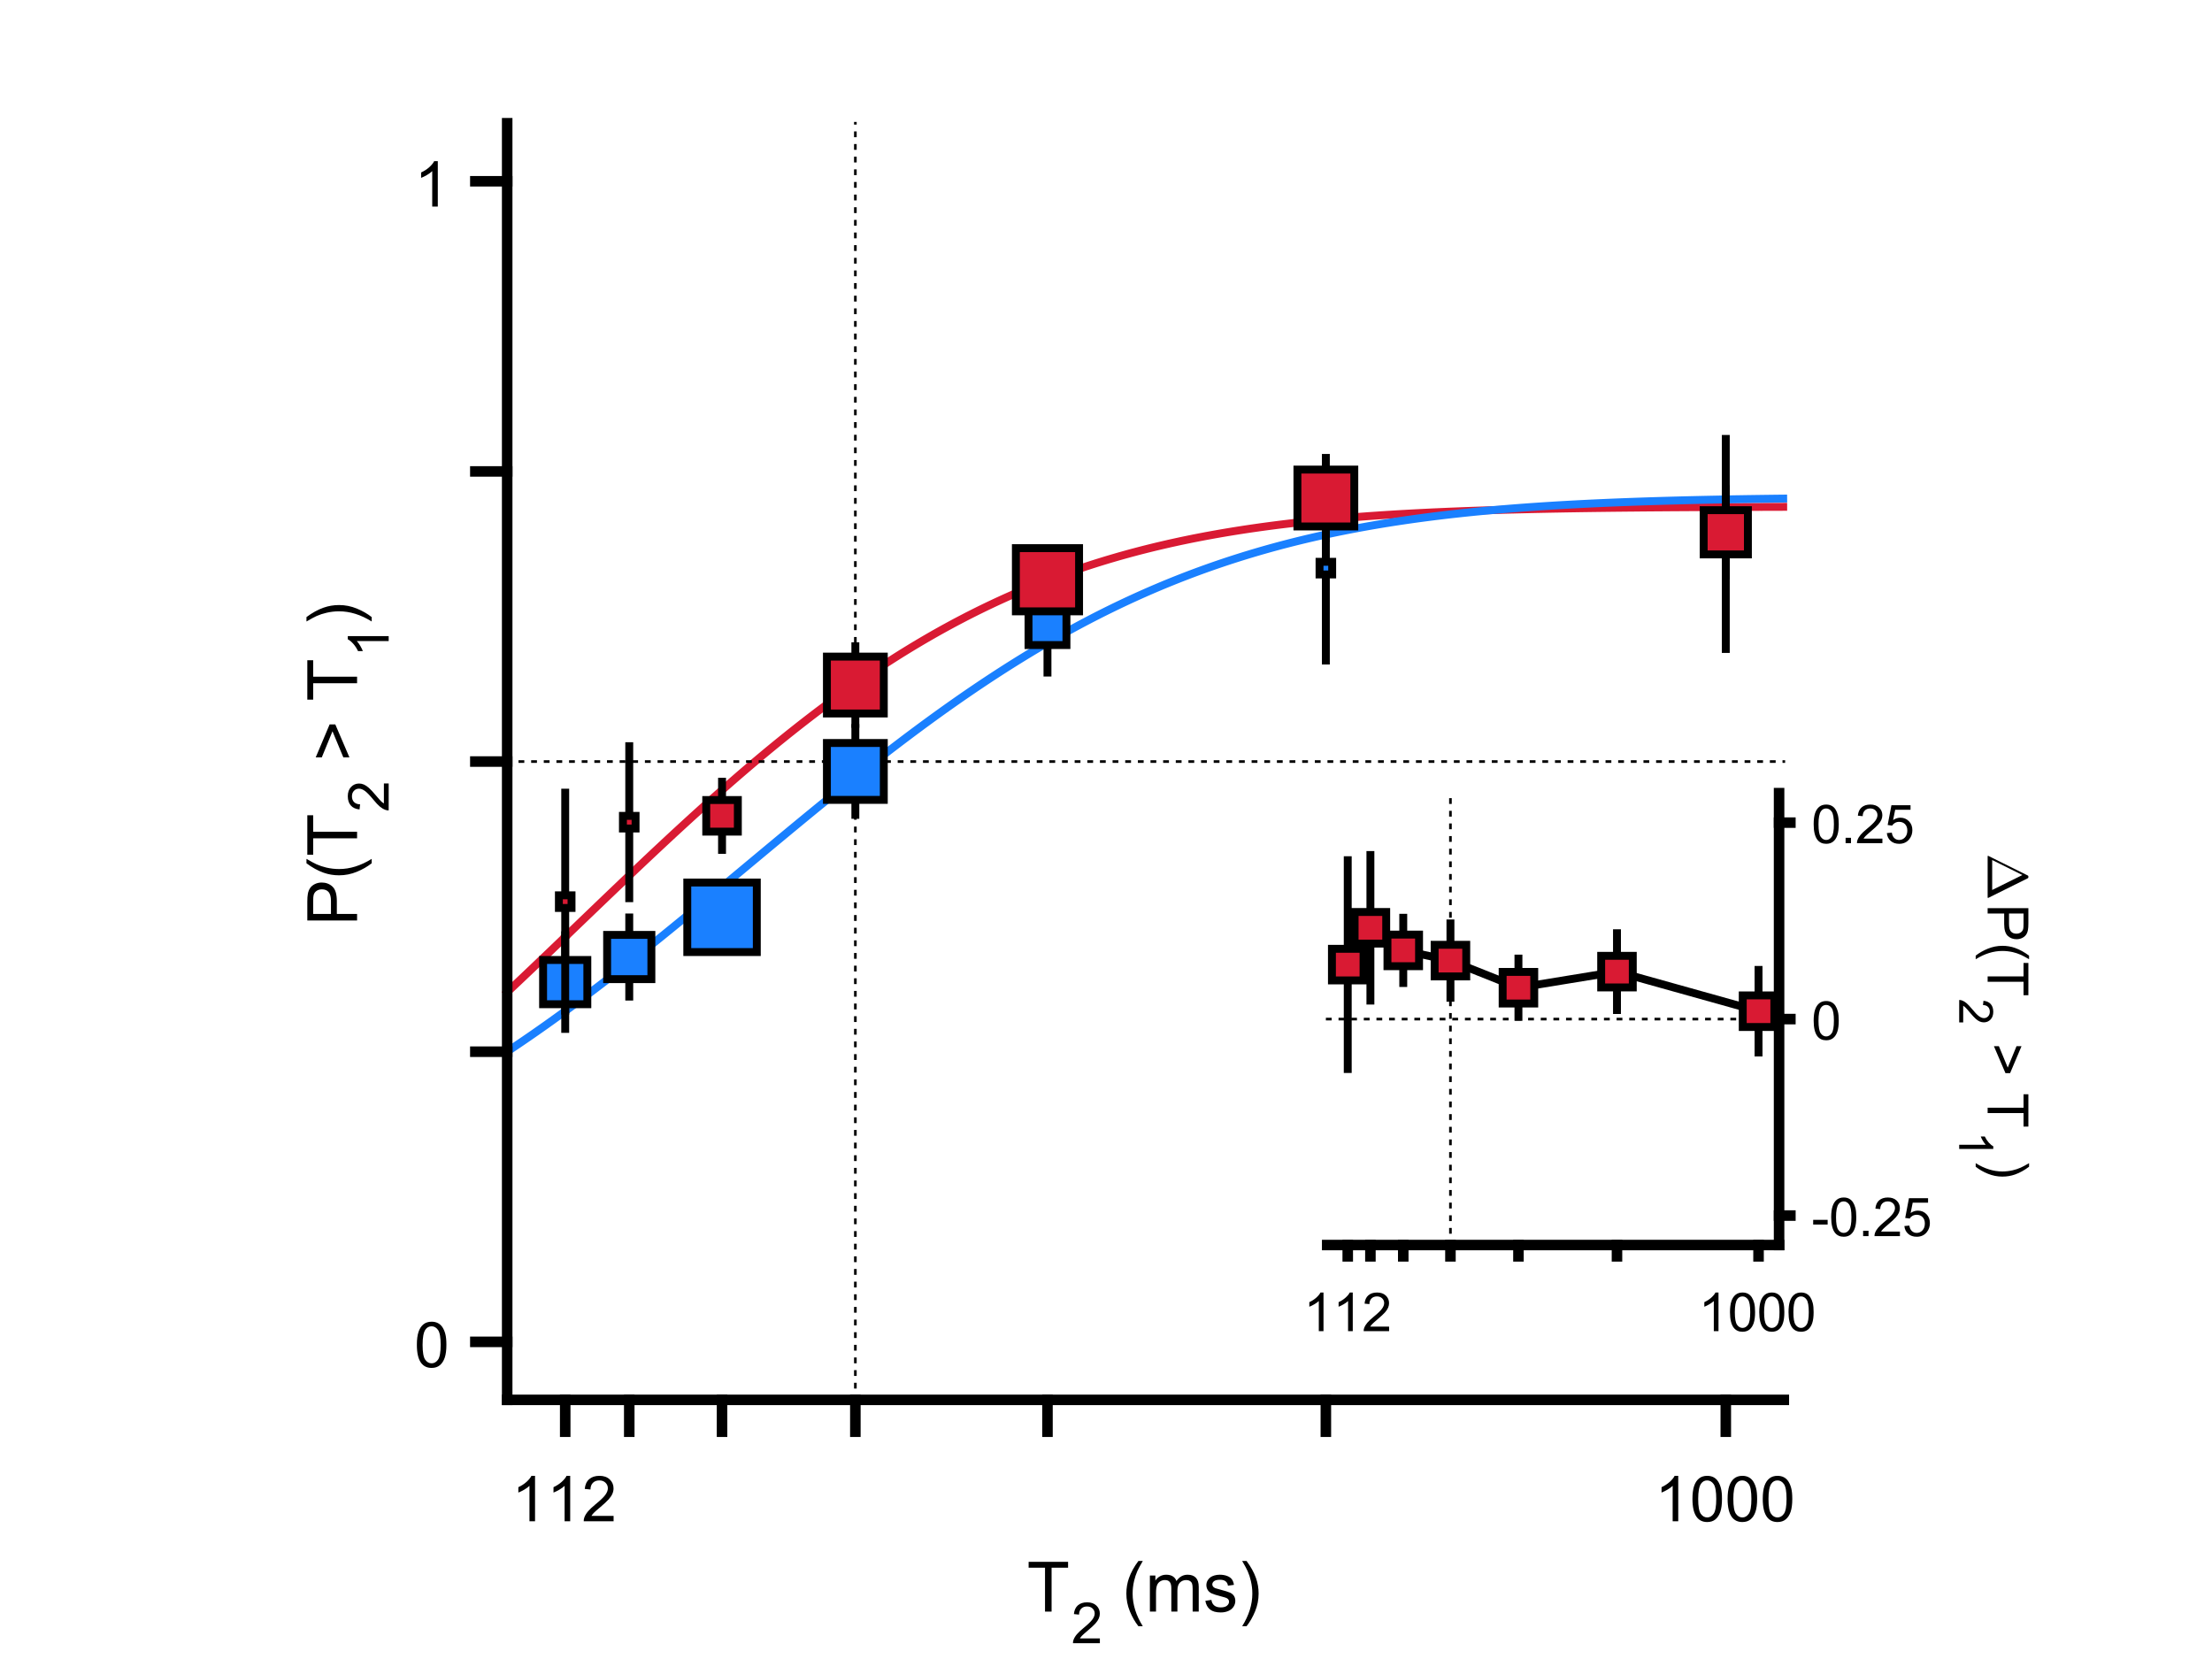 <?xml version="1.0"?>
<!DOCTYPE svg PUBLIC '-//W3C//DTD SVG 1.0//EN'
          'http://www.w3.org/TR/2001/REC-SVG-20010904/DTD/svg10.dtd'>
<svg xmlns:xlink="http://www.w3.org/1999/xlink" style="fill-opacity:1; color-rendering:auto; color-interpolation:auto; text-rendering:auto; stroke:black; stroke-linecap:square; stroke-miterlimit:10; shape-rendering:auto; stroke-opacity:1; fill:black; stroke-dasharray:none; font-weight:normal; stroke-width:1; font-family:'Dialog'; font-style:normal; stroke-linejoin:miter; font-size:12px; stroke-dashoffset:0; image-rendering:auto;" width="700" height="525" xmlns="http://www.w3.org/2000/svg"
><rect width="100%" height="100%" fill="#333333" stroke="none"/><!--Generated by the Batik Graphics2D SVG Generator--><defs id="genericDefs"
  /><g
  ><defs id="defs1"
    ><clipPath clipPathUnits="userSpaceOnUse" id="clipPath1"
      ><path d="M0 0 L700 0 L700 525 L0 525 L0 0 Z"
      /></clipPath
    ></defs
    ><g style="fill:white; stroke:white;"
    ><rect x="0" y="0" width="700" style="clip-path:url(#clipPath1); stroke:none;" height="525"
    /></g
    ><g style="fill:white; text-rendering:optimizeSpeed; color-rendering:optimizeSpeed; image-rendering:optimizeSpeed; shape-rendering:crispEdges; stroke:white; color-interpolation:sRGB;"
    ><rect x="0" width="700" height="525" y="0" style="stroke:none;"
    /></g
    ><g style="stroke-linecap:butt; fill:rgb(217,26,51); text-rendering:geometricPrecision; image-rendering:optimizeQuality; color-rendering:optimizeQuality; stroke-linejoin:bevel; stroke-dasharray:2,2; stroke:rgb(217,26,51); color-interpolation:linearRGB; stroke-width:2.5; stroke-miterlimit:1;"
    ><path d="M546.302 160.449 L546.706 160.448 L547.111 160.446 L547.515 160.444 L547.919 160.443 L548.324 160.441 L548.728 160.44 L549.133 160.438 L549.537 160.437 L549.942 160.435 L550.346 160.434 L550.75 160.433 L551.155 160.431 L551.559 160.43 L551.963 160.428 L552.368 160.427 L552.772 160.426 L553.177 160.424 L553.581 160.423 L553.986 160.422 L554.39 160.42 L554.794 160.419 L555.199 160.418 L555.603 160.417 L556.008 160.415 L556.412 160.414 L556.816 160.413 L557.221 160.412 L557.625 160.411 L558.029 160.41 L558.434 160.408 L558.838 160.407 L559.243 160.406 L559.647 160.405 L560.052 160.404 L560.456 160.403 L560.86 160.402 L561.265 160.401 L561.669 160.4 L562.073 160.399 L562.478 160.398 L562.882 160.397 L563.287 160.396 L563.691 160.395 L564.096 160.394 L564.5 160.393" style="fill:none; fill-rule:evenodd;"
      /><path d="M160.5 313.978 L160.904 313.597 L161.309 313.216 L161.713 312.835 L162.118 312.454 L162.522 312.072 L162.926 311.691 L163.331 311.309 L163.735 310.926 L164.14 310.544 L164.544 310.161 L164.948 309.778 L165.353 309.394 L165.757 309.011 L166.162 308.627 L166.566 308.243 L166.97 307.859 L167.375 307.474 L167.779 307.09 L168.184 306.705 L168.588 306.32 L168.993 305.935 L169.397 305.549 L169.801 305.164 L170.206 304.778 L170.61 304.392 L171.014 304.006 L171.419 303.62 L171.823 303.234 L172.228 302.847 L172.632 302.461 L173.036 302.074 L173.441 301.687 L173.845 301.3 L174.25 300.913 L174.654 300.525 L175.059 300.138 L175.463 299.75 L175.867 299.363 L176.272 298.975 L176.676 298.588 L177.081 298.2 L177.485 297.812 L177.889 297.424 L178.294 297.036 L178.698 296.648" style="fill:none; fill-rule:evenodd;"
      /><path style="fill:none; stroke-miterlimit:10; stroke-dasharray:none; fill-rule:evenodd; stroke-linejoin:round;" d="M179.103 296.26 L179.507 295.871 L179.911 295.483 L180.316 295.095 L180.72 294.706 L181.125 294.318 L181.529 293.93 L181.933 293.541 L182.338 293.153 L182.742 292.764 L183.147 292.376 L183.551 291.987 L183.956 291.599 L184.36 291.211 L184.764 290.822 L185.169 290.434 L185.573 290.045 L185.977 289.657 L186.382 289.269 L186.786 288.88 L187.191 288.492 L187.595 288.104 L188 287.716 L188.404 287.328 L188.808 286.94 L189.213 286.552 L189.617 286.164 L190.022 285.777 L190.426 285.389 L190.83 285.002 L191.235 284.614 L191.639 284.227 L192.043 283.84 L192.448 283.453 L192.852 283.066 L193.257 282.679 L193.661 282.292 L194.066 281.906 L194.47 281.519 L194.874 281.133 L195.279 280.747 L195.683 280.361 L196.088 279.975 L196.492 279.589 L196.896 279.204 L197.301 278.819 L197.705 278.433 L198.11 278.049 L198.514 277.664 L198.918 277.279 L199.323 276.895 L199.727 276.511 L200.132 276.127 L200.536 275.743 L200.94 275.36 L201.345 274.977 L201.749 274.594 L202.154 274.211 L202.558 273.829 L202.963 273.447 L203.367 273.065 L203.771 272.683 L204.176 272.301 L204.58 271.92 L204.984 271.539 L205.389 271.159 L205.793 270.778 L206.198 270.398 L206.602 270.019 L207.006 269.639 L207.411 269.26 L207.815 268.881 L208.22 268.503 L208.624 268.124 L209.029 267.747 L209.433 267.369 L209.837 266.992 L210.242 266.615 L210.646 266.238 L211.051 265.862 L211.455 265.486 L211.859 265.111 L212.264 264.736 L212.668 264.361 L213.073 263.987 L213.477 263.613 L213.881 263.239 L214.286 262.866 L214.69 262.493 L215.095 262.121 L215.499 261.749 L215.903 261.377 L216.308 261.006 L216.712 260.635 L217.117 260.265 L217.521 259.895 L217.925 259.525 L218.33 259.156 L218.734 258.787 L219.139 258.419 L219.543 258.051 L219.947 257.684 L220.352 257.317 L220.756 256.951 L221.161 256.585 L221.565 256.219 L221.97 255.854 L222.374 255.49 L222.778 255.126 L223.183 254.762 L223.587 254.399 L223.992 254.036 L224.396 253.674 L224.8 253.313 L225.205 252.952 L225.609 252.591 L226.013 252.231 L226.418 251.872 L226.822 251.513 L227.227 251.154 L227.631 250.796 L228.036 250.439 L228.44 250.082 L228.844 249.726 L229.249 249.37 L229.653 249.014 L230.058 248.66 L230.462 248.306 L230.866 247.952 L231.271 247.599 L231.675 247.247 L232.08 246.895 L232.484 246.544 L232.888 246.193 L233.293 245.843 L233.697 245.493 L234.102 245.144 L234.506 244.796 L234.91 244.448 L235.315 244.101 L235.719 243.755 L236.124 243.409 L236.528 243.064 L236.932 242.719 L237.337 242.375 L237.741 242.031 L238.146 241.689 L238.55 241.347 L238.954 241.005 L239.359 240.664 L239.763 240.324 L240.168 239.984 L240.572 239.646 L240.976 239.307 L241.381 238.97 L241.785 238.633 L242.19 238.296 L242.594 237.961 L242.999 237.626 L243.403 237.292 L243.807 236.958 L244.212 236.625 L244.616 236.293 L245.02 235.961 L245.425 235.63 L245.829 235.3 L246.234 234.971 L246.638 234.642 L247.042 234.314 L247.447 233.987 L247.851 233.66 L248.256 233.334 L248.66 233.009 L249.065 232.684 L249.469 232.36 L249.873 232.037 L250.278 231.715 L250.682 231.393 L251.087 231.072 L251.491 230.752 L251.895 230.433 L252.3 230.114 L252.704 229.796 L253.109 229.479 L253.513 229.162 L253.917 228.846 L254.322 228.532 L254.726 228.217 L255.131 227.904 L255.535 227.591 L255.939 227.279 L256.344 226.968 L256.748 226.657 L257.153 226.348 L257.557 226.039 L257.962 225.731 L258.366 225.423 L258.77 225.117 L259.175 224.811 L259.579 224.506 L259.983 224.202 L260.388 223.899 L260.792 223.596 L261.197 223.294 L261.601 222.993 L262.005 222.693 L262.41 222.393 L262.814 222.094 L263.219 221.797 L263.623 221.499 L264.027 221.203 L264.432 220.908 L264.836 220.613 L265.241 220.319 L265.645 220.026 L266.05 219.734 L266.454 219.442 L266.858 219.152 L267.263 218.862 L267.667 218.573 L268.072 218.285 L268.476 217.997 L268.88 217.711 L269.285 217.425 L269.689 217.14 L270.094 216.856 L270.498 216.573 L270.902 216.291 L271.307 216.009 L271.711 215.728 L272.116 215.448 L272.52 215.169 L272.924 214.891 L273.329 214.614 L273.733 214.337 L274.138 214.061 L274.542 213.786 L274.946 213.512 L275.351 213.239 L275.755 212.967 L276.16 212.696 L276.564 212.425 L276.969 212.155 L277.373 211.886 L277.777 211.618 L278.182 211.351 L278.586 211.084 L278.99 210.819 L279.395 210.554 L279.799 210.29 L280.204 210.027 L280.608 209.765 L281.012 209.504 L281.417 209.244 L281.821 208.984 L282.226 208.725 L282.63 208.468 L283.034 208.21 L283.439 207.954 L283.843 207.699 L284.248 207.445 L284.652 207.191 L285.057 206.939 L285.461 206.687 L285.865 206.436 L286.27 206.186 L286.674 205.937 L287.079 205.688 L287.483 205.441 L287.887 205.194 L288.292 204.948 L288.696 204.704 L289.101 204.46 L289.505 204.216 L289.909 203.974 L290.314 203.733 L290.718 203.492 L291.123 203.253 L291.527 203.014 L291.931 202.776 L292.336 202.539 L292.74 202.303 L293.145 202.067 L293.549 201.833 L293.954 201.599 L294.358 201.367 L294.762 201.135 L295.167 200.904 L295.571 200.674 L295.976 200.444 L296.38 200.216 L296.784 199.988 L297.189 199.762 L297.593 199.536 L297.998 199.311 L298.402 199.087 L298.806 198.864 L299.211 198.642 L299.615 198.42 L300.019 198.199 L300.424 197.98 L300.828 197.761 L301.233 197.543 L301.637 197.326 L302.041 197.109 L302.446 196.894 L302.85 196.679 L303.255 196.466 L303.659 196.253 L304.064 196.041 L304.468 195.83 L304.872 195.62 L305.277 195.41 L305.681 195.202 L306.086 194.994 L306.49 194.787 L306.894 194.581 L307.299 194.376 L307.703 194.172 L308.108 193.968 L308.512 193.766 L308.916 193.564 L309.321 193.363 L309.725 193.163 L310.13 192.964 L310.534 192.766 L310.938 192.568 L311.343 192.372 L311.747 192.176 L312.152 191.981 L312.556 191.787 L312.96 191.594 L313.365 191.401 L313.769 191.21 L314.174 191.019 L314.578 190.829 L314.983 190.64 L315.387 190.452 L315.791 190.264 L316.196 190.078 L316.6 189.892 L317.005 189.707 L317.409 189.523 L317.813 189.34 L318.218 189.157 L318.622 188.976 L319.026 188.795 L319.431 188.615 L319.835 188.436 L320.24 188.258 L320.644 188.08 L321.049 187.904 L321.453 187.728 L321.857 187.553 L322.262 187.379 L322.666 187.205 L323.071 187.033 L323.475 186.861 L323.879 186.69 L324.284 186.52 L324.688 186.35 L325.093 186.182 L325.497 186.014 L325.901 185.847 L326.306 185.681 L326.71 185.516 L327.115 185.351 L327.519 185.187 L327.923 185.024 L328.328 184.862 L328.732 184.701 L329.137 184.54 L329.541 184.38 L329.945 184.221 L330.35 184.063 L330.754 183.905 L331.159 183.749 L331.563 183.593 L331.967 183.438 L332.372 183.283 L332.776 183.13 L333.181 182.977 L333.585 182.825 L333.99 182.674 L334.394 182.523 L334.798 182.373 L335.203 182.224 L335.607 182.076 L336.012 181.929 L336.416 181.782 L336.82 181.636 L337.225 181.49 L337.629 181.346 L338.034 181.202 L338.438 181.059 L338.842 180.917 L339.247 180.776 L339.651 180.635 L340.055 180.495 L340.46 180.356 L340.864 180.217 L341.269 180.079 L341.673 179.942 L342.078 179.806 L342.482 179.67 L342.886 179.535 L343.291 179.401 L343.695 179.267 L344.1 179.135 L344.504 179.003 L344.908 178.871 L345.313 178.741 L345.717 178.611 L346.122 178.482 L346.526 178.353 L346.93 178.225 L347.335 178.098 L347.739 177.972 L348.144 177.846 L348.548 177.721 L348.952 177.597 L349.357 177.473 L349.761 177.35 L350.166 177.228 L350.57 177.106 L350.974 176.986 L351.379 176.865 L351.783 176.746 L352.188 176.627 L352.592 176.509 L352.997 176.391 L353.401 176.274 L353.805 176.158 L354.21 176.043 L354.614 175.928 L355.019 175.814 L355.423 175.7 L355.827 175.587 L356.232 175.475 L356.636 175.363 L357.041 175.253 L357.445 175.142 L357.849 175.033 L358.254 174.924 L358.658 174.815 L359.063 174.708 L359.467 174.601 L359.871 174.494 L360.276 174.388 L360.68 174.283 L361.085 174.179 L361.489 174.075 L361.893 173.971 L362.298 173.869 L362.702 173.766 L363.107 173.665 L363.511 173.564 L363.915 173.464 L364.32 173.364 L364.724 173.265 L365.129 173.167 L365.533 173.069 L365.937 172.972 L366.342 172.875 L366.746 172.779 L367.151 172.683 L367.555 172.589 L367.959 172.494 L368.364 172.4 L368.768 172.307 L369.173 172.215 L369.577 172.123 L369.981 172.031 L370.386 171.941 L370.79 171.85 L371.195 171.761 L371.599 171.672 L372.003 171.583 L372.408 171.495 L372.812 171.407 L373.217 171.321 L373.621 171.234 L374.026 171.149 L374.43 171.063 L374.834 170.978 L375.239 170.894 L375.643 170.811 L376.048 170.728 L376.452 170.645 L376.856 170.563 L377.261 170.482 L377.665 170.401 L378.07 170.32 L378.474 170.24 L378.878 170.161 L379.283 170.082 L379.687 170.004 L380.092 169.926 L380.496 169.849 L380.9 169.772 L381.305 169.696 L381.709 169.62 L382.114 169.545 L382.518 169.47 L382.922 169.396 L383.327 169.322 L383.731 169.249 L384.136 169.176 L384.54 169.103 L384.944 169.032 L385.349 168.96 L385.753 168.889 L386.158 168.819 L386.562 168.749 L386.966 168.68 L387.371 168.611 L387.775 168.542 L388.18 168.474 L388.584 168.407 L388.988 168.34 L389.393 168.273 L389.797 168.207 L390.202 168.141 L390.606 168.076 L391.01 168.011 L391.415 167.947 L391.819 167.883 L392.224 167.82 L392.628 167.757 L393.033 167.694 L393.437 167.632 L393.841 167.57 L394.246 167.509 L394.65 167.448 L395.055 167.388 L395.459 167.328 L395.863 167.268 L396.268 167.209 L396.672 167.151 L397.077 167.092 L397.481 167.035 L397.885 166.977 L398.29 166.92 L398.694 166.863 L399.099 166.807 L399.503 166.751 L399.907 166.696 L400.312 166.641 L400.716 166.587 L401.121 166.532 L401.525 166.478 L401.929 166.425 L402.334 166.372 L402.738 166.319 L403.143 166.267 L403.547 166.215 L403.951 166.164 L404.356 166.113 L404.76 166.062 L405.165 166.012 L405.569 165.962 L405.974 165.912 L406.378 165.863 L406.782 165.814 L407.187 165.766 L407.591 165.718 L407.995 165.67 L408.4 165.622 L408.804 165.575 L409.209 165.529 L409.613 165.482 L410.017 165.436 L410.422 165.391 L410.826 165.345 L411.231 165.3 L411.635 165.256 L412.04 165.212 L412.444 165.168 L412.848 165.124 L413.253 165.081 L413.657 165.038 L414.062 164.995 L414.466 164.953 L414.87 164.911 L415.275 164.869 L415.679 164.828 L416.084 164.787 L416.488 164.747 L416.892 164.706 L417.297 164.666 L417.701 164.626 L418.106 164.587 L418.51 164.548 L418.914 164.509 L419.319 164.471 L419.723 164.433 L420.128 164.395 L420.532 164.357 L420.936 164.32 L421.341 164.283 L421.745 164.246 L422.15 164.21 L422.554 164.174 L422.959 164.138 L423.363 164.103 L423.767 164.067 L424.172 164.032 L424.576 163.998 L424.981 163.963 L425.385 163.929 L425.789 163.895 L426.194 163.862 L426.598 163.829 L427.002 163.796 L427.407 163.763 L427.811 163.73 L428.216 163.698 L428.62 163.666 L429.024 163.635 L429.429 163.603 L429.833 163.572 L430.238 163.541 L430.642 163.511 L431.046 163.48 L431.451 163.45 L431.855 163.42 L432.26 163.39 L432.664 163.361 L433.069 163.332 L433.473 163.303 L433.877 163.274 L434.282 163.246 L434.686 163.218 L435.091 163.19 L435.495 163.162 L435.899 163.135 L436.304 163.107 L436.708 163.08 L437.113 163.053 L437.517 163.027 L437.921 163 L438.326 162.974 L438.73 162.948 L439.135 162.923 L439.539 162.897 L439.943 162.872 L440.348 162.847 L440.752 162.822 L441.157 162.798 L441.561 162.773 L441.966 162.749 L442.37 162.725 L442.774 162.702 L443.179 162.678 L443.583 162.655 L443.988 162.631 L444.392 162.609 L444.796 162.586 L445.201 162.563 L445.605 162.541 L446.01 162.519 L446.414 162.497 L446.818 162.475 L447.223 162.454 L447.627 162.432 L448.031 162.411 L448.436 162.39 L448.84 162.369 L449.245 162.349 L449.649 162.328 L450.053 162.308 L450.458 162.288 L450.862 162.268 L451.267 162.248 L451.671 162.229 L452.076 162.209 L452.48 162.19 L452.884 162.171 L453.289 162.152 L453.693 162.134 L454.098 162.115 L454.502 162.097 L454.906 162.079 L455.311 162.061 L455.715 162.043 L456.12 162.025 L456.524 162.008 L456.928 161.99 L457.333 161.973 L457.737 161.956 L458.142 161.939 L458.546 161.922 L458.95 161.906 L459.355 161.889 L459.759 161.873 L460.164 161.857 L460.568 161.841 L460.973 161.825 L461.377 161.809 L461.781 161.794 L462.186 161.779 L462.59 161.763 L462.995 161.748 L463.399 161.733 L463.803 161.718 L464.208 161.704 L464.612 161.689 L465.017 161.675 L465.421 161.661 L465.825 161.646 L466.23 161.632 L466.634 161.619 L467.038 161.605 L467.443 161.591 L467.847 161.578 L468.252 161.564 L468.656 161.551 L469.061 161.538 L469.465 161.525 L469.869 161.512 L470.274 161.499 L470.678 161.487 L471.083 161.474 L471.487 161.462 L471.891 161.45 L472.296 161.438 L472.7 161.425 L473.105 161.414 L473.509 161.402 L473.913 161.39 L474.318 161.379 L474.722 161.367 L475.127 161.356 L475.531 161.345 L475.935 161.334 L476.34 161.323 L476.744 161.312 L477.149 161.301 L477.553 161.29 L477.957 161.28 L478.362 161.269 L478.766 161.259 L479.171 161.249 L479.575 161.238 L479.979 161.228 L480.384 161.218 L480.788 161.208 L481.193 161.199 L481.597 161.189 L482.002 161.179 L482.406 161.17 L482.81 161.161 L483.215 161.151 L483.619 161.142 L484.024 161.133 L484.428 161.124 L484.832 161.115 L485.237 161.106 L485.641 161.097 L486.046 161.089 L486.45 161.08 L486.854 161.072 L487.259 161.064 L487.663 161.055 L488.068 161.047 L488.472 161.039 L488.876 161.031 L489.281 161.023 L489.685 161.015 L490.09 161.007 L490.494 160.999 L490.898 160.992 L491.303 160.984 L491.707 160.977 L492.112 160.969 L492.516 160.962 L492.92 160.955 L493.325 160.947 L493.729 160.94 L494.134 160.933 L494.538 160.926 L494.942 160.919 L495.347 160.913 L495.751 160.906 L496.156 160.899 L496.56 160.893 L496.964 160.886 L497.369 160.88 L497.773 160.873 L498.178 160.867 L498.582 160.861 L498.986 160.854 L499.391 160.848 L499.795 160.842 L500.2 160.836 L500.604 160.83 L501.009 160.824 L501.413 160.818 L501.817 160.813 L502.222 160.807 L502.626 160.801 L503.031 160.796 L503.435 160.79 L503.839 160.785 L504.244 160.779 L504.648 160.774 L505.053 160.769 L505.457 160.763 L505.861 160.758 L506.266 160.753 L506.67 160.748 L507.075 160.743 L507.479 160.738 L507.883 160.733 L508.288 160.728 L508.692 160.724 L509.097 160.719 L509.501 160.714 L509.905 160.709 L510.31 160.705 L510.714 160.7 L511.119 160.696 L511.523 160.691 L511.927 160.687 L512.332 160.683 L512.736 160.678 L513.141 160.674 L513.545 160.67 L513.949 160.666 L514.354 160.662 L514.758 160.658 L515.163 160.654 L515.567 160.65 L515.971 160.646 L516.376 160.642 L516.78 160.638 L517.185 160.634 L517.589 160.63 L517.994 160.627 L518.398 160.623 L518.802 160.619 L519.207 160.616 L519.611 160.612 L520.015 160.609 L520.42 160.605 L520.824 160.602 L521.229 160.598 L521.633 160.595 L522.038 160.592 L522.442 160.589 L522.846 160.585 L523.251 160.582 L523.655 160.579 L524.06 160.576 L524.464 160.573 L524.868 160.57 L525.273 160.567 L525.677 160.564 L526.082 160.561 L526.486 160.558 L526.89 160.555 L527.295 160.552 L527.699 160.549 L528.104 160.546 L528.508 160.543 L528.912 160.541 L529.317 160.538 L529.721 160.535 L530.126 160.533 L530.53 160.53 L530.934 160.528 L531.339 160.525 L531.743 160.523 L532.148 160.52 L532.552 160.518 L532.957 160.515 L533.361 160.513 L533.765 160.51 L534.17 160.508 L534.574 160.506 L534.979 160.503 L535.383 160.501 L535.787 160.499 L536.192 160.497 L536.596 160.495 L537 160.492 L537.405 160.49 L537.809 160.488 L538.214 160.486 L538.618 160.484 L539.023 160.482 L539.427 160.48 L539.831 160.478 L540.236 160.476 L540.64 160.474 L541.045 160.472 L541.449 160.47 L541.853 160.468 L542.258 160.466 L542.662 160.465 L543.067 160.463 L543.471 160.461 L543.875 160.459 L544.28 160.458 L544.684 160.456 L545.089 160.454 L545.493 160.452 L545.897 160.451"
      /><path d="M546.302 158.037 L546.706 158.03 L547.111 158.023 L547.515 158.016 L547.919 158.01 L548.324 158.003 L548.728 157.996 L549.133 157.989 L549.537 157.983 L549.942 157.976 L550.346 157.97 L550.75 157.963 L551.155 157.957 L551.559 157.95 L551.963 157.944 L552.368 157.938 L552.772 157.932 L553.177 157.926 L553.581 157.92 L553.986 157.914 L554.39 157.908 L554.794 157.902 L555.199 157.897 L555.603 157.891 L556.008 157.885 L556.412 157.88 L556.816 157.874 L557.221 157.869 L557.625 157.863 L558.029 157.858 L558.434 157.853 L558.838 157.847 L559.243 157.842 L559.647 157.837 L560.052 157.832 L560.456 157.827 L560.86 157.822 L561.265 157.817 L561.669 157.812 L562.073 157.808 L562.478 157.803 L562.882 157.798 L563.287 157.793 L563.691 157.789 L564.096 157.784 L564.5 157.78" style="fill:none; fill-rule:evenodd; stroke:rgb(26,128,255);"
      /><path d="M160.5 332.774 L160.904 332.505 L161.309 332.237 L161.713 331.967 L162.118 331.698 L162.522 331.427 L162.926 331.156 L163.331 330.884 L163.735 330.611 L164.14 330.338 L164.544 330.064 L164.948 329.79 L165.353 329.514 L165.757 329.239 L166.162 328.962 L166.566 328.685 L166.97 328.408 L167.375 328.13 L167.779 327.851 L168.184 327.571 L168.588 327.291 L168.993 327.01 L169.397 326.729 L169.801 326.447 L170.206 326.164 L170.61 325.881 L171.014 325.597 L171.419 325.313 L171.823 325.028 L172.228 324.742 L172.632 324.456 L173.036 324.169 L173.441 323.882 L173.845 323.594 L174.25 323.305 L174.654 323.016 L175.059 322.726 L175.463 322.436 L175.867 322.145 L176.272 321.854 L176.676 321.562 L177.081 321.269 L177.485 320.976 L177.889 320.683 L178.294 320.388 L178.698 320.093" style="fill:none; fill-rule:evenodd; stroke:rgb(26,128,255);"
    /></g
    ><g style="stroke-linecap:butt; fill:rgb(26,128,255); text-rendering:geometricPrecision; image-rendering:optimizeQuality; color-rendering:optimizeQuality; stroke-linejoin:round; stroke:rgb(26,128,255); color-interpolation:linearRGB; stroke-width:2.5;"
    ><path d="M179.103 319.798 L179.507 319.502 L179.911 319.206 L180.316 318.909 L180.72 318.611 L181.125 318.313 L181.529 318.014 L181.933 317.715 L182.338 317.416 L182.742 317.115 L183.147 316.815 L183.551 316.514 L183.956 316.212 L184.36 315.909 L184.764 315.607 L185.169 315.303 L185.573 315 L185.977 314.695 L186.382 314.391 L186.786 314.085 L187.191 313.779 L187.595 313.473 L188 313.166 L188.404 312.859 L188.808 312.551 L189.213 312.243 L189.617 311.935 L190.022 311.626 L190.426 311.316 L190.83 311.006 L191.235 310.695 L191.639 310.385 L192.043 310.073 L192.448 309.761 L192.852 309.449 L193.257 309.136 L193.661 308.823 L194.066 308.509 L194.47 308.195 L194.874 307.881 L195.279 307.566 L195.683 307.25 L196.088 306.935 L196.492 306.619 L196.896 306.302 L197.301 305.985 L197.705 305.668 L198.11 305.35 L198.514 305.032 L198.918 304.713 L199.323 304.394 L199.727 304.075 L200.132 303.755 L200.536 303.435 L200.94 303.115 L201.345 302.794 L201.749 302.473 L202.154 302.151 L202.558 301.829 L202.963 301.507 L203.367 301.184 L203.771 300.861 L204.176 300.538 L204.58 300.214 L204.984 299.89 L205.389 299.566 L205.793 299.242 L206.198 298.917 L206.602 298.591 L207.006 298.266 L207.411 297.94 L207.815 297.614 L208.22 297.287 L208.624 296.96 L209.029 296.633 L209.433 296.306 L209.837 295.978 L210.242 295.65 L210.646 295.322 L211.051 294.994 L211.455 294.665 L211.859 294.336 L212.264 294.007 L212.668 293.677 L213.073 293.347 L213.477 293.017 L213.881 292.687 L214.286 292.356 L214.69 292.026 L215.095 291.695 L215.499 291.363 L215.903 291.032 L216.308 290.7 L216.712 290.368 L217.117 290.036 L217.521 289.704 L217.925 289.371 L218.33 289.038 L218.734 288.705 L219.139 288.372 L219.543 288.039 L219.947 287.706 L220.352 287.372 L220.756 287.038 L221.161 286.704 L221.565 286.37 L221.97 286.036 L222.374 285.701 L222.778 285.367 L223.183 285.032 L223.587 284.697 L223.992 284.362 L224.396 284.027 L224.8 283.691 L225.205 283.356 L225.609 283.02 L226.013 282.685 L226.418 282.349 L226.822 282.013 L227.227 281.677 L227.631 281.341 L228.036 281.005 L228.44 280.668 L228.844 280.332 L229.249 279.995 L229.653 279.659 L230.058 279.322 L230.462 278.986 L230.866 278.649 L231.271 278.312 L231.675 277.975 L232.08 277.638 L232.484 277.301 L232.888 276.964 L233.293 276.627 L233.697 276.29 L234.102 275.953 L234.506 275.616 L234.91 275.279 L235.315 274.941 L235.719 274.604 L236.124 274.267 L236.528 273.93 L236.932 273.593 L237.337 273.255 L237.741 272.918 L238.146 272.581 L238.55 272.244 L238.954 271.907 L239.359 271.57 L239.763 271.233 L240.168 270.896 L240.572 270.559 L240.976 270.222 L241.381 269.885 L241.785 269.548 L242.19 269.211 L242.594 268.875 L242.999 268.538 L243.403 268.201 L243.807 267.865 L244.212 267.529 L244.616 267.192 L245.02 266.856 L245.425 266.52 L245.829 266.184 L246.234 265.848 L246.638 265.512 L247.042 265.176 L247.447 264.841 L247.851 264.505 L248.256 264.17 L248.66 263.835 L249.065 263.5 L249.469 263.165 L249.873 262.83 L250.278 262.495 L250.682 262.161 L251.087 261.826 L251.491 261.492 L251.895 261.158 L252.3 260.824 L252.704 260.49 L253.109 260.157 L253.513 259.824 L253.917 259.49 L254.322 259.158 L254.726 258.825 L255.131 258.492 L255.535 258.16 L255.939 257.828 L256.344 257.496 L256.748 257.164 L257.153 256.833 L257.557 256.501 L257.962 256.17 L258.366 255.839 L258.77 255.509 L259.175 255.178 L259.579 254.848 L259.983 254.518 L260.388 254.189 L260.792 253.859 L261.197 253.53 L261.601 253.202 L262.005 252.873 L262.41 252.545 L262.814 252.217 L263.219 251.889 L263.623 251.562 L264.027 251.234 L264.432 250.908 L264.836 250.581 L265.241 250.255 L265.645 249.929 L266.05 249.603 L266.454 249.278 L266.858 248.953 L267.263 248.628 L267.667 248.304 L268.072 247.98 L268.476 247.656 L268.88 247.333 L269.285 247.01 L269.689 246.687 L270.094 246.365 L270.498 246.043 L270.902 245.721 L271.307 245.4 L271.711 245.079 L272.116 244.758 L272.52 244.438 L272.924 244.118 L273.329 243.799 L273.733 243.48 L274.138 243.161 L274.542 242.843 L274.946 242.525 L275.351 242.208 L275.755 241.891 L276.16 241.574 L276.564 241.258 L276.969 240.942 L277.373 240.627 L277.777 240.312 L278.182 239.997 L278.586 239.683 L278.99 239.369 L279.395 239.056 L279.799 238.743 L280.204 238.431 L280.608 238.119 L281.012 237.807 L281.417 237.496 L281.821 237.186 L282.226 236.875 L282.63 236.566 L283.034 236.257 L283.439 235.948 L283.843 235.64 L284.248 235.332 L284.652 235.024 L285.057 234.718 L285.461 234.411 L285.865 234.105 L286.27 233.8 L286.674 233.495 L287.079 233.191 L287.483 232.887 L287.887 232.583 L288.292 232.28 L288.696 231.978 L289.101 231.676 L289.505 231.375 L289.909 231.074 L290.314 230.774 L290.718 230.474 L291.123 230.175 L291.527 229.876 L291.931 229.578 L292.336 229.28 L292.74 228.983 L293.145 228.687 L293.549 228.391 L293.954 228.095 L294.358 227.8 L294.762 227.506 L295.167 227.212 L295.571 226.919 L295.976 226.626 L296.38 226.334 L296.784 226.042 L297.189 225.751 L297.593 225.461 L297.998 225.171 L298.402 224.882 L298.806 224.593 L299.211 224.305 L299.615 224.018 L300.019 223.731 L300.424 223.445 L300.828 223.159 L301.233 222.874 L301.637 222.589 L302.041 222.305 L302.446 222.022 L302.85 221.739 L303.255 221.457 L303.659 221.176 L304.064 220.895 L304.468 220.614 L304.872 220.335 L305.277 220.056 L305.681 219.777 L306.086 219.5 L306.49 219.222 L306.894 218.946 L307.299 218.67 L307.703 218.395 L308.108 218.12 L308.512 217.846 L308.916 217.573 L309.321 217.3 L309.725 217.028 L310.13 216.757 L310.534 216.486 L310.938 216.216 L311.343 215.946 L311.747 215.678 L312.152 215.41 L312.556 215.142 L312.96 214.875 L313.365 214.609 L313.769 214.344 L314.174 214.079 L314.578 213.815 L314.983 213.551 L315.387 213.288 L315.791 213.026 L316.196 212.765 L316.6 212.504 L317.005 212.244 L317.409 211.984 L317.813 211.726 L318.218 211.468 L318.622 211.21 L319.026 210.954 L319.431 210.697 L319.835 210.442 L320.24 210.188 L320.644 209.934 L321.049 209.68 L321.453 209.428 L321.857 209.176 L322.262 208.925 L322.666 208.674 L323.071 208.425 L323.475 208.176 L323.879 207.927 L324.284 207.68 L324.688 207.433 L325.093 207.186 L325.497 206.941 L325.901 206.696 L326.306 206.452 L326.71 206.208 L327.115 205.966 L327.519 205.724 L327.923 205.483 L328.328 205.242 L328.732 205.002 L329.137 204.763 L329.541 204.525 L329.945 204.287 L330.35 204.05 L330.754 203.814 L331.159 203.578 L331.563 203.344 L331.967 203.109 L332.372 202.876 L332.776 202.644 L333.181 202.412 L333.585 202.181 L333.99 201.95 L334.394 201.72 L334.798 201.492 L335.203 201.263 L335.607 201.036 L336.012 200.809 L336.416 200.583 L336.82 200.358 L337.225 200.133 L337.629 199.909 L338.034 199.686 L338.438 199.464 L338.842 199.242 L339.247 199.021 L339.651 198.801 L340.055 198.582 L340.46 198.363 L340.864 198.145 L341.269 197.928 L341.673 197.711 L342.078 197.495 L342.482 197.28 L342.886 197.066 L343.291 196.853 L343.695 196.64 L344.1 196.428 L344.504 196.216 L344.908 196.006 L345.313 195.796 L345.717 195.587 L346.122 195.379 L346.526 195.171 L346.93 194.964 L347.335 194.758 L347.739 194.553 L348.144 194.348 L348.548 194.144 L348.952 193.941 L349.357 193.739 L349.761 193.537 L350.166 193.336 L350.57 193.136 L350.974 192.936 L351.379 192.738 L351.783 192.54 L352.188 192.342 L352.592 192.146 L352.997 191.95 L353.401 191.755 L353.805 191.561 L354.21 191.367 L354.614 191.174 L355.019 190.982 L355.423 190.791 L355.827 190.601 L356.232 190.411 L356.636 190.221 L357.041 190.033 L357.445 189.845 L357.849 189.659 L358.254 189.472 L358.658 189.287 L359.063 189.102 L359.467 188.918 L359.871 188.735 L360.276 188.553 L360.68 188.371 L361.085 188.19 L361.489 188.01 L361.893 187.83 L362.298 187.651 L362.702 187.473 L363.107 187.296 L363.511 187.119 L363.915 186.943 L364.32 186.768 L364.724 186.593 L365.129 186.419 L365.533 186.246 L365.937 186.074 L366.342 185.903 L366.746 185.732 L367.151 185.562 L367.555 185.392 L367.959 185.223 L368.364 185.055 L368.768 184.888 L369.173 184.722 L369.577 184.556 L369.981 184.391 L370.386 184.226 L370.79 184.063 L371.195 183.9 L371.599 183.737 L372.003 183.576 L372.408 183.415 L372.812 183.255 L373.217 183.095 L373.621 182.937 L374.026 182.779 L374.43 182.621 L374.834 182.465 L375.239 182.309 L375.643 182.154 L376.048 181.999 L376.452 181.845 L376.856 181.692 L377.261 181.54 L377.665 181.388 L378.07 181.237 L378.474 181.087 L378.878 180.937 L379.283 180.788 L379.687 180.64 L380.092 180.492 L380.496 180.345 L380.9 180.199 L381.305 180.054 L381.709 179.909 L382.114 179.765 L382.518 179.621 L382.922 179.478 L383.327 179.336 L383.731 179.195 L384.136 179.054 L384.54 178.914 L384.944 178.775 L385.349 178.636 L385.753 178.498 L386.158 178.36 L386.562 178.224 L386.966 178.088 L387.371 177.952 L387.775 177.817 L388.18 177.683 L388.584 177.55 L388.988 177.417 L389.393 177.285 L389.797 177.153 L390.202 177.023 L390.606 176.892 L391.01 176.763 L391.415 176.634 L391.819 176.506 L392.224 176.378 L392.628 176.251 L393.033 176.125 L393.437 175.999 L393.841 175.874 L394.246 175.75 L394.65 175.626 L395.055 175.503 L395.459 175.381 L395.863 175.259 L396.268 175.138 L396.672 175.017 L397.077 174.897 L397.481 174.778 L397.885 174.659 L398.29 174.541 L398.694 174.423 L399.099 174.306 L399.503 174.19 L399.907 174.075 L400.312 173.96 L400.716 173.845 L401.121 173.731 L401.525 173.618 L401.929 173.506 L402.334 173.394 L402.738 173.282 L403.143 173.172 L403.547 173.061 L403.951 172.952 L404.356 172.843 L404.76 172.734 L405.165 172.626 L405.569 172.519 L405.974 172.413 L406.378 172.307 L406.782 172.201 L407.187 172.096 L407.591 171.992 L407.995 171.888 L408.4 171.785 L408.804 171.682 L409.209 171.58 L409.613 171.479 L410.017 171.378 L410.422 171.278 L410.826 171.178 L411.231 171.079 L411.635 170.98 L412.04 170.882 L412.444 170.785 L412.848 170.688 L413.253 170.591 L413.657 170.496 L414.062 170.4 L414.466 170.306 L414.87 170.211 L415.275 170.118 L415.679 170.025 L416.084 169.932 L416.488 169.84 L416.892 169.749 L417.297 169.658 L417.701 169.567 L418.106 169.477 L418.51 169.388 L418.914 169.299 L419.319 169.211 L419.723 169.123 L420.128 169.036 L420.532 168.949 L420.936 168.863 L421.341 168.777 L421.745 168.692 L422.15 168.607 L422.554 168.523 L422.959 168.439 L423.363 168.356 L423.767 168.273 L424.172 168.191 L424.576 168.109 L424.981 168.028 L425.385 167.948 L425.789 167.868 L426.194 167.788 L426.598 167.709 L427.002 167.63 L427.407 167.552 L427.811 167.474 L428.216 167.397 L428.62 167.32 L429.024 167.244 L429.429 167.168 L429.833 167.092 L430.238 167.017 L430.642 166.943 L431.046 166.869 L431.451 166.796 L431.855 166.722 L432.26 166.65 L432.664 166.578 L433.069 166.506 L433.473 166.435 L433.877 166.364 L434.282 166.294 L434.686 166.224 L435.091 166.155 L435.495 166.086 L435.899 166.017 L436.304 165.949 L436.708 165.882 L437.113 165.815 L437.517 165.748 L437.921 165.681 L438.326 165.616 L438.73 165.55 L439.135 165.485 L439.539 165.421 L439.943 165.356 L440.348 165.293 L440.752 165.229 L441.157 165.166 L441.561 165.104 L441.966 165.042 L442.37 164.98 L442.774 164.919 L443.179 164.858 L443.583 164.798 L443.988 164.738 L444.392 164.678 L444.796 164.619 L445.201 164.56 L445.605 164.501 L446.01 164.444 L446.414 164.386 L446.818 164.329 L447.223 164.272 L447.627 164.215 L448.031 164.159 L448.436 164.103 L448.84 164.048 L449.245 163.993 L449.649 163.939 L450.053 163.885 L450.458 163.831 L450.862 163.777 L451.267 163.724 L451.671 163.672 L452.076 163.619 L452.48 163.567 L452.884 163.516 L453.289 163.464 L453.693 163.413 L454.098 163.363 L454.502 163.313 L454.906 163.263 L455.311 163.214 L455.715 163.164 L456.12 163.116 L456.524 163.067 L456.928 163.019 L457.333 162.971 L457.737 162.924 L458.142 162.877 L458.546 162.83 L458.95 162.784 L459.355 162.738 L459.759 162.692 L460.164 162.647 L460.568 162.602 L460.973 162.557 L461.377 162.513 L461.781 162.469 L462.186 162.425 L462.59 162.381 L462.995 162.338 L463.399 162.295 L463.803 162.253 L464.208 162.211 L464.612 162.169 L465.017 162.127 L465.421 162.086 L465.825 162.045 L466.23 162.004 L466.634 161.964 L467.038 161.924 L467.443 161.884 L467.847 161.845 L468.252 161.806 L468.656 161.767 L469.061 161.728 L469.465 161.69 L469.869 161.652 L470.274 161.614 L470.678 161.577 L471.083 161.54 L471.487 161.503 L471.891 161.466 L472.296 161.43 L472.7 161.394 L473.105 161.358 L473.509 161.323 L473.913 161.288 L474.318 161.253 L474.722 161.218 L475.127 161.184 L475.531 161.15 L475.935 161.116 L476.34 161.082 L476.744 161.049 L477.149 161.016 L477.553 160.983 L477.957 160.95 L478.362 160.918 L478.766 160.886 L479.171 160.854 L479.575 160.823 L479.979 160.791 L480.384 160.76 L480.788 160.729 L481.193 160.699 L481.597 160.668 L482.002 160.638 L482.406 160.609 L482.81 160.579 L483.215 160.549 L483.619 160.52 L484.024 160.492 L484.428 160.463 L484.832 160.434 L485.237 160.406 L485.641 160.378 L486.046 160.35 L486.45 160.323 L486.854 160.296 L487.259 160.268 L487.663 160.242 L488.068 160.215 L488.472 160.188 L488.876 160.162 L489.281 160.136 L489.685 160.11 L490.09 160.085 L490.494 160.059 L490.898 160.034 L491.303 160.009 L491.707 159.984 L492.112 159.96 L492.516 159.936 L492.92 159.911 L493.325 159.887 L493.729 159.864 L494.134 159.84 L494.538 159.817 L494.942 159.794 L495.347 159.771 L495.751 159.748 L496.156 159.725 L496.56 159.703 L496.964 159.681 L497.369 159.659 L497.773 159.637 L498.178 159.615 L498.582 159.594 L498.986 159.572 L499.391 159.551 L499.795 159.53 L500.2 159.51 L500.604 159.489 L501.009 159.469 L501.413 159.448 L501.817 159.428 L502.222 159.409 L502.626 159.389 L503.031 159.369 L503.435 159.35 L503.839 159.331 L504.244 159.312 L504.648 159.293 L505.053 159.274 L505.457 159.256 L505.861 159.237 L506.266 159.219 L506.67 159.201 L507.075 159.183 L507.479 159.165 L507.883 159.148 L508.288 159.13 L508.692 159.113 L509.097 159.096 L509.501 159.079 L509.905 159.062 L510.31 159.045 L510.714 159.029 L511.119 159.012 L511.523 158.996 L511.927 158.98 L512.332 158.964 L512.736 158.948 L513.141 158.932 L513.545 158.917 L513.949 158.901 L514.354 158.886 L514.758 158.871 L515.163 158.856 L515.567 158.841 L515.971 158.827 L516.376 158.812 L516.78 158.798 L517.185 158.783 L517.589 158.769 L517.994 158.755 L518.398 158.741 L518.802 158.727 L519.207 158.714 L519.611 158.7 L520.015 158.686 L520.42 158.673 L520.824 158.66 L521.229 158.647 L521.633 158.634 L522.038 158.621 L522.442 158.608 L522.846 158.596 L523.251 158.583 L523.655 158.571 L524.06 158.559 L524.464 158.547 L524.868 158.535 L525.273 158.523 L525.677 158.511 L526.082 158.499 L526.486 158.488 L526.89 158.476 L527.295 158.465 L527.699 158.454 L528.104 158.442 L528.508 158.431 L528.912 158.421 L529.317 158.41 L529.721 158.399 L530.126 158.388 L530.53 158.378 L530.934 158.367 L531.339 158.357 L531.743 158.347 L532.148 158.337 L532.552 158.327 L532.957 158.317 L533.361 158.307 L533.765 158.297 L534.17 158.287 L534.574 158.278 L534.979 158.268 L535.383 158.259 L535.787 158.25 L536.192 158.24 L536.596 158.231 L537 158.222 L537.405 158.213 L537.809 158.205 L538.214 158.196 L538.618 158.187 L539.023 158.179 L539.427 158.17 L539.831 158.162 L540.236 158.153 L540.64 158.145 L541.045 158.137 L541.449 158.129 L541.853 158.121 L542.258 158.113 L542.662 158.105 L543.067 158.097 L543.471 158.089 L543.875 158.082 L544.28 158.074 L544.684 158.067 L545.089 158.059 L545.493 158.052 L545.897 158.045" style="fill:none; fill-rule:evenodd;"
    /></g
    ><g style="stroke-linecap:butt; text-rendering:geometricPrecision; image-rendering:optimizeQuality; color-rendering:optimizeQuality; stroke-linejoin:bevel; stroke-dasharray:1,3; color-interpolation:linearRGB; stroke-width:0.833; stroke-miterlimit:1;"
    ><line y2="39" style="fill:none;" x1="270.682" x2="270.682" y1="443"
      /><line y2="241" style="fill:none;" x1="160.5" x2="564.5" y1="241"
    /></g
    ><g style="stroke-linecap:butt; text-rendering:geometricPrecision; color-rendering:optimizeQuality; image-rendering:optimizeQuality; stroke-linejoin:round; color-interpolation:linearRGB; stroke-width:2.5;"
    ><line y2="205.373" style="fill:none;" x1="546.136" x2="546.136" y1="172.136"
      /><line y2="138.9" style="fill:none;" x1="546.136" x2="546.136" y1="172.136"
    /></g
    ><g transform="translate(546.136,172.136)" style="fill:rgb(26,128,255); text-rendering:geometricPrecision; color-rendering:optimizeQuality; image-rendering:optimizeQuality; color-interpolation:linearRGB; stroke:rgb(26,128,255);"
    ><path style="stroke:none;" d="M-2 -2 L-2 2 L2 2 L2 -2 Z"
    /></g
    ><g transform="translate(546.136,172.136)" style="stroke-linecap:butt; text-rendering:geometricPrecision; color-rendering:optimizeQuality; image-rendering:optimizeQuality; color-interpolation:linearRGB; stroke-width:2.5;"
    ><path style="fill:none;" d="M-2 -2 L-2 2 L2 2 L2 -2 Z"
      /><line transform="translate(-546.136,-172.136)" x1="419.576" x2="419.576" y1="179.788" style="fill:none; stroke-linejoin:round;" y2="209.028"
      /><line transform="translate(-546.136,-172.136)" x1="419.576" x2="419.576" y1="179.788" style="fill:none; stroke-linejoin:round;" y2="150.548"
    /></g
    ><g transform="translate(419.576,179.788)" style="fill:rgb(26,128,255); text-rendering:geometricPrecision; color-rendering:optimizeQuality; image-rendering:optimizeQuality; color-interpolation:linearRGB; stroke:rgb(26,128,255);"
    ><path style="stroke:none;" d="M-2 -2 L-2 2 L2 2 L2 -2 Z"
    /></g
    ><g transform="translate(419.576,179.788)" style="stroke-linecap:butt; text-rendering:geometricPrecision; color-rendering:optimizeQuality; image-rendering:optimizeQuality; color-interpolation:linearRGB; stroke-width:2.5;"
    ><path style="fill:none;" d="M-2 -2 L-2 2 L2 2 L2 -2 Z"
      /><line transform="translate(-419.576,-179.788)" x1="331.48" x2="331.48" y1="198.13" style="fill:none; stroke-linejoin:round;" y2="212.84"
      /><line transform="translate(-419.576,-179.788)" x1="331.48" x2="331.48" y1="198.13" style="fill:none; stroke-linejoin:round;" y2="183.42"
    /></g
    ><g transform="translate(331.48,198.13)" style="fill:rgb(26,128,255); text-rendering:geometricPrecision; color-rendering:optimizeQuality; image-rendering:optimizeQuality; color-interpolation:linearRGB; stroke:rgb(26,128,255);"
    ><path style="stroke:none;" d="M-6 -6 L-6 6 L6 6 L6 -6 Z"
    /></g
    ><g transform="translate(331.48,198.13)" style="stroke-linecap:butt; text-rendering:geometricPrecision; color-rendering:optimizeQuality; image-rendering:optimizeQuality; color-interpolation:linearRGB; stroke-width:2.5;"
    ><path style="fill:none;" d="M-6 -6 L-6 6 L6 6 L6 -6 Z"
      /><line transform="translate(-331.48,-198.13)" x1="270.682" x2="270.682" y1="244.126" style="fill:none; stroke-linejoin:round;" y2="257.867"
      /><line transform="translate(-331.48,-198.13)" x1="270.682" x2="270.682" y1="244.126" style="fill:none; stroke-linejoin:round;" y2="230.385"
    /></g
    ><g transform="translate(270.682,244.126)" style="fill:rgb(26,128,255); text-rendering:geometricPrecision; color-rendering:optimizeQuality; image-rendering:optimizeQuality; color-interpolation:linearRGB; stroke:rgb(26,128,255);"
    ><path style="stroke:none;" d="M-9 -9 L-9 9 L9 9 L9 -9 Z"
    /></g
    ><g transform="translate(270.682,244.126)" style="stroke-linecap:butt; text-rendering:geometricPrecision; color-rendering:optimizeQuality; image-rendering:optimizeQuality; color-interpolation:linearRGB; stroke-width:2.5;"
    ><path style="fill:none;" d="M-9 -9 L-9 9 L9 9 L9 -9 Z"
      /><line transform="translate(-270.682,-244.126)" x1="228.495" x2="228.495" y1="290.284" style="fill:none; stroke-linejoin:round;" y2="300.225"
      /><line transform="translate(-270.682,-244.126)" x1="228.495" x2="228.495" y1="290.284" style="fill:none; stroke-linejoin:round;" y2="280.342"
    /></g
    ><g transform="translate(228.495,290.284)" style="fill:rgb(26,128,255); text-rendering:geometricPrecision; color-rendering:optimizeQuality; image-rendering:optimizeQuality; color-interpolation:linearRGB; stroke:rgb(26,128,255);"
    ><path style="stroke:none;" d="M-11 -11 L-11 11 L11 11 L11 -11 Z"
    /></g
    ><g transform="translate(228.495,290.284)" style="stroke-linecap:butt; text-rendering:geometricPrecision; color-rendering:optimizeQuality; image-rendering:optimizeQuality; color-interpolation:linearRGB; stroke-width:2.5;"
    ><path style="fill:none;" d="M-11 -11 L-11 11 L11 11 L11 -11 Z"
      /><line transform="translate(-228.495,-290.284)" x1="199.13" x2="199.13" y1="302.856" style="fill:none; stroke-linejoin:round;" y2="315.376"
      /><line transform="translate(-228.495,-290.284)" x1="199.13" x2="199.13" y1="302.856" style="fill:none; stroke-linejoin:round;" y2="290.337"
    /></g
    ><g transform="translate(199.13,302.856)" style="fill:rgb(26,128,255); text-rendering:geometricPrecision; color-rendering:optimizeQuality; image-rendering:optimizeQuality; color-interpolation:linearRGB; stroke:rgb(26,128,255);"
    ><path style="stroke:none;" d="M-7 -7 L-7 7 L7 7 L7 -7 Z"
    /></g
    ><g transform="translate(199.13,302.856)" style="stroke-linecap:butt; text-rendering:geometricPrecision; color-rendering:optimizeQuality; image-rendering:optimizeQuality; color-interpolation:linearRGB; stroke-width:2.5;"
    ><path style="fill:none;" d="M-7 -7 L-7 7 L7 7 L7 -7 Z"
      /><line transform="translate(-199.13,-302.856)" x1="178.864" x2="178.864" y1="310.792" style="fill:none; stroke-linejoin:round;" y2="325.61"
      /><line transform="translate(-199.13,-302.856)" x1="178.864" x2="178.864" y1="310.792" style="fill:none; stroke-linejoin:round;" y2="295.973"
    /></g
    ><g transform="translate(178.864,310.792)" style="fill:rgb(26,128,255); text-rendering:geometricPrecision; color-rendering:optimizeQuality; image-rendering:optimizeQuality; color-interpolation:linearRGB; stroke:rgb(26,128,255);"
    ><path style="stroke:none;" d="M-7 -7 L-7 7 L7 7 L7 -7 Z"
    /></g
    ><g transform="translate(178.864,310.792)" style="stroke-linecap:butt; text-rendering:geometricPrecision; color-rendering:optimizeQuality; image-rendering:optimizeQuality; color-interpolation:linearRGB; stroke-width:2.5;"
    ><path style="fill:none;" d="M-7 -7 L-7 7 L7 7 L7 -7 Z"
      /><line transform="translate(-178.864,-310.792)" x1="546.136" x2="546.136" y1="168.446" style="fill:none; stroke-linejoin:round;" y2="182.096"
      /><line transform="translate(-178.864,-310.792)" x1="546.136" x2="546.136" y1="168.446" style="fill:none; stroke-linejoin:round;" y2="154.796"
    /></g
    ><g transform="translate(546.136,168.446)" style="fill:rgb(217,26,51); text-rendering:geometricPrecision; color-rendering:optimizeQuality; image-rendering:optimizeQuality; color-interpolation:linearRGB; stroke:rgb(217,26,51);"
    ><path style="stroke:none;" d="M-7 -7 L-7 7 L7 7 L7 -7 Z"
    /></g
    ><g transform="translate(546.136,168.446)" style="stroke-linecap:butt; text-rendering:geometricPrecision; color-rendering:optimizeQuality; image-rendering:optimizeQuality; color-interpolation:linearRGB; stroke-width:2.5;"
    ><path style="fill:none;" d="M-7 -7 L-7 7 L7 7 L7 -7 Z"
      /><line transform="translate(-546.136,-168.446)" x1="419.576" x2="419.576" y1="157.602" style="fill:none; stroke-linejoin:round;" y2="170.3"
      /><line transform="translate(-546.136,-168.446)" x1="419.576" x2="419.576" y1="157.602" style="fill:none; stroke-linejoin:round;" y2="144.904"
    /></g
    ><g transform="translate(419.576,157.602)" style="fill:rgb(217,26,51); text-rendering:geometricPrecision; color-rendering:optimizeQuality; image-rendering:optimizeQuality; color-interpolation:linearRGB; stroke:rgb(217,26,51);"
    ><path style="stroke:none;" d="M-9 -9 L-9 9 L9 9 L9 -9 Z"
    /></g
    ><g transform="translate(419.576,157.602)" style="stroke-linecap:butt; text-rendering:geometricPrecision; color-rendering:optimizeQuality; image-rendering:optimizeQuality; color-interpolation:linearRGB; stroke-width:2.5;"
    ><path style="fill:none;" d="M-9 -9 L-9 9 L9 9 L9 -9 Z"
      /><line transform="translate(-419.576,-157.602)" x1="331.48" x2="331.48" y1="183.463" style="fill:none; stroke-linejoin:round;" y2="193.09"
      /><line transform="translate(-419.576,-157.602)" x1="331.48" x2="331.48" y1="183.463" style="fill:none; stroke-linejoin:round;" y2="173.836"
    /></g
    ><g transform="translate(331.48,183.463)" style="fill:rgb(217,26,51); text-rendering:geometricPrecision; color-rendering:optimizeQuality; image-rendering:optimizeQuality; color-interpolation:linearRGB; stroke:rgb(217,26,51);"
    ><path style="stroke:none;" d="M-10 -10 L-10 10 L10 10 L10 -10 Z"
    /></g
    ><g transform="translate(331.48,183.463)" style="stroke-linecap:butt; text-rendering:geometricPrecision; color-rendering:optimizeQuality; image-rendering:optimizeQuality; color-interpolation:linearRGB; stroke-width:2.5;"
    ><path style="fill:none;" d="M-10 -10 L-10 10 L10 10 L10 -10 Z"
      /><line transform="translate(-331.48,-183.463)" x1="270.682" x2="270.682" y1="216.788" style="fill:none; stroke-linejoin:round;" y2="229.071"
      /><line transform="translate(-331.48,-183.463)" x1="270.682" x2="270.682" y1="216.788" style="fill:none; stroke-linejoin:round;" y2="204.506"
    /></g
    ><g transform="translate(270.682,216.788)" style="fill:rgb(217,26,51); text-rendering:geometricPrecision; color-rendering:optimizeQuality; image-rendering:optimizeQuality; color-interpolation:linearRGB; stroke:rgb(217,26,51);"
    ><path style="stroke:none;" d="M-9 -9 L-9 9 L9 9 L9 -9 Z"
    /></g
    ><g transform="translate(270.682,216.788)" style="stroke-linecap:butt; text-rendering:geometricPrecision; color-rendering:optimizeQuality; image-rendering:optimizeQuality; color-interpolation:linearRGB; stroke-width:2.5;"
    ><path style="fill:none;" d="M-9 -9 L-9 9 L9 9 L9 -9 Z"
      /><line transform="translate(-270.682,-216.788)" x1="228.495" x2="228.495" y1="258.175" style="fill:none; stroke-linejoin:round;" y2="268.954"
      /><line transform="translate(-270.682,-216.788)" x1="228.495" x2="228.495" y1="258.175" style="fill:none; stroke-linejoin:round;" y2="247.395"
    /></g
    ><g transform="translate(228.495,258.175)" style="fill:rgb(217,26,51); text-rendering:geometricPrecision; color-rendering:optimizeQuality; image-rendering:optimizeQuality; color-interpolation:linearRGB; stroke:rgb(217,26,51);"
    ><path style="stroke:none;" d="M-5 -5 L-5 5 L5 5 L5 -5 Z"
    /></g
    ><g transform="translate(228.495,258.175)" style="stroke-linecap:butt; text-rendering:geometricPrecision; color-rendering:optimizeQuality; image-rendering:optimizeQuality; color-interpolation:linearRGB; stroke-width:2.5;"
    ><path style="fill:none;" d="M-5 -5 L-5 5 L5 5 L5 -5 Z"
      /><line transform="translate(-228.495,-258.175)" x1="199.13" x2="199.13" y1="260.186" style="fill:none; stroke-linejoin:round;" y2="284.236"
      /><line transform="translate(-228.495,-258.175)" x1="199.13" x2="199.13" y1="260.186" style="fill:none; stroke-linejoin:round;" y2="236.135"
    /></g
    ><g transform="translate(199.13,260.186)" style="fill:rgb(217,26,51); text-rendering:geometricPrecision; color-rendering:optimizeQuality; image-rendering:optimizeQuality; color-interpolation:linearRGB; stroke:rgb(217,26,51);"
    ><path style="stroke:none;" d="M-2 -2 L-2 2 L2 2 L2 -2 Z"
    /></g
    ><g transform="translate(199.13,260.186)" style="stroke-linecap:butt; text-rendering:geometricPrecision; color-rendering:optimizeQuality; image-rendering:optimizeQuality; color-interpolation:linearRGB; stroke-width:2.5;"
    ><path style="fill:none;" d="M-2 -2 L-2 2 L2 2 L2 -2 Z"
      /><line transform="translate(-199.13,-260.186)" x1="178.864" x2="178.864" y1="285.326" style="fill:none; stroke-linejoin:round;" y2="319.819"
      /><line transform="translate(-199.13,-260.186)" x1="178.864" x2="178.864" y1="285.326" style="fill:none; stroke-linejoin:round;" y2="250.833"
    /></g
    ><g transform="translate(178.864,285.326)" style="fill:rgb(217,26,51); text-rendering:geometricPrecision; color-rendering:optimizeQuality; image-rendering:optimizeQuality; color-interpolation:linearRGB; stroke:rgb(217,26,51);"
    ><path style="stroke:none;" d="M-2 -2 L-2 2 L2 2 L2 -2 Z"
    /></g
    ><g transform="translate(178.864,285.326)" style="stroke-linecap:butt; text-rendering:geometricPrecision; color-rendering:optimizeQuality; image-rendering:optimizeQuality; color-interpolation:linearRGB; stroke-width:2.5;"
    ><path style="fill:none;" d="M-2 -2 L-2 2 L2 2 L2 -2 Z"
      /><line transform="translate(-178.864,-285.326)" x1="160.5" x2="564.5" y1="443" style="stroke-linecap:square; fill:none; stroke-linejoin:round; stroke-width:3.333;" y2="443"
      /><line transform="translate(-178.864,-285.326)" x1="178.864" x2="178.864" y1="443" style="stroke-linecap:square; fill:none; stroke-linejoin:round; stroke-width:3.333;" y2="453.075"
      /><line transform="translate(-178.864,-285.326)" x1="199.13" x2="199.13" y1="443" style="stroke-linecap:square; fill:none; stroke-linejoin:round; stroke-width:3.333;" y2="453.075"
      /><line transform="translate(-178.864,-285.326)" x1="228.495" x2="228.495" y1="443" style="stroke-linecap:square; fill:none; stroke-linejoin:round; stroke-width:3.333;" y2="453.075"
      /><line transform="translate(-178.864,-285.326)" x1="270.682" x2="270.682" y1="443" style="stroke-linecap:square; fill:none; stroke-linejoin:round; stroke-width:3.333;" y2="453.075"
      /><line transform="translate(-178.864,-285.326)" x1="331.48" x2="331.48" y1="443" style="stroke-linecap:square; fill:none; stroke-linejoin:round; stroke-width:3.333;" y2="453.075"
      /><line transform="translate(-178.864,-285.326)" x1="419.576" x2="419.576" y1="443" style="stroke-linecap:square; fill:none; stroke-linejoin:round; stroke-width:3.333;" y2="453.075"
      /><line transform="translate(-178.864,-285.326)" x1="546.136" x2="546.136" y1="443" style="stroke-linecap:square; fill:none; stroke-linejoin:round; stroke-width:3.333;" y2="453.075"
    /></g
    ><g transform="translate(178.864,460.408)" style="font-size:20px; text-rendering:geometricPrecision; color-rendering:optimizeQuality; image-rendering:optimizeQuality; font-family:'SansSerif'; color-interpolation:linearRGB;"
    ><path style="stroke:none;" d="M-9.547 21 L-11.312 21 L-11.312 9.797 Q-11.938 10.406 -12.969 11.008 Q-14 11.609 -14.828 11.922 L-14.828 10.219 Q-13.344 9.531 -12.242 8.539 Q-11.141 7.547 -10.688 6.625 L-9.547 6.625 L-9.547 21 ZM1.576 21 L-0.19 21 L-0.19 9.797 Q-0.815 10.406 -1.846 11.008 Q-2.877 11.609 -3.705 11.922 L-3.705 10.219 Q-2.221 9.531 -1.119 8.539 Q-0.018 7.547 0.435 6.625 L1.576 6.625 L1.576 21 ZM15.309 19.312 L15.309 21 L5.856 21 Q5.84 20.359 6.059 19.781 Q6.418 18.812 7.215 17.875 Q8.012 16.938 9.512 15.703 Q11.855 13.797 12.676 12.68 Q13.496 11.562 13.496 10.562 Q13.496 9.516 12.746 8.797 Q11.996 8.078 10.793 8.078 Q9.527 8.078 8.762 8.844 Q7.996 9.609 7.996 10.953 L6.184 10.766 Q6.371 8.75 7.582 7.688 Q8.793 6.625 10.84 6.625 Q12.887 6.625 14.09 7.766 Q15.293 8.906 15.293 10.594 Q15.293 11.453 14.941 12.289 Q14.59 13.125 13.777 14.039 Q12.965 14.953 11.074 16.562 Q9.48 17.891 9.035 18.359 Q8.59 18.828 8.293 19.312 L15.309 19.312 Z"
    /></g
    ><g transform="translate(546.136,460.408)" style="font-size:20px; text-rendering:geometricPrecision; color-rendering:optimizeQuality; image-rendering:optimizeQuality; font-family:'SansSerif'; color-interpolation:linearRGB;"
    ><path style="stroke:none;" d="M-15.047 21 L-16.812 21 L-16.812 9.797 Q-17.438 10.406 -18.469 11.008 Q-19.5 11.609 -20.328 11.922 L-20.328 10.219 Q-18.844 9.531 -17.742 8.539 Q-16.641 7.547 -16.188 6.625 L-15.047 6.625 L-15.047 21 ZM-10.549 13.938 Q-10.549 11.406 -10.025 9.852 Q-9.502 8.297 -8.471 7.461 Q-7.439 6.625 -5.877 6.625 Q-4.721 6.625 -3.853 7.086 Q-2.986 7.547 -2.424 8.422 Q-1.861 9.297 -1.533 10.555 Q-1.205 11.812 -1.205 13.938 Q-1.205 16.453 -1.728 18 Q-2.252 19.547 -3.275 20.398 Q-4.299 21.25 -5.877 21.25 Q-7.955 21.25 -9.127 19.766 Q-10.549 17.969 -10.549 13.938 ZM-8.736 13.938 Q-8.736 17.469 -7.916 18.633 Q-7.096 19.797 -5.877 19.797 Q-4.674 19.797 -3.846 18.625 Q-3.018 17.453 -3.018 13.938 Q-3.018 10.406 -3.846 9.242 Q-4.674 8.078 -5.893 8.078 Q-7.111 8.078 -7.83 9.109 Q-8.736 10.406 -8.736 13.938 ZM0.574 13.938 Q0.574 11.406 1.098 9.852 Q1.621 8.297 2.652 7.461 Q3.684 6.625 5.246 6.625 Q6.402 6.625 7.269 7.086 Q8.137 7.547 8.699 8.422 Q9.262 9.297 9.59 10.555 Q9.918 11.812 9.918 13.938 Q9.918 16.453 9.395 18 Q8.871 19.547 7.848 20.398 Q6.824 21.25 5.246 21.25 Q3.168 21.25 1.996 19.766 Q0.574 17.969 0.574 13.938 ZM2.387 13.938 Q2.387 17.469 3.207 18.633 Q4.027 19.797 5.246 19.797 Q6.449 19.797 7.277 18.625 Q8.105 17.453 8.105 13.938 Q8.105 10.406 7.277 9.242 Q6.449 8.078 5.231 8.078 Q4.012 8.078 3.293 9.109 Q2.387 10.406 2.387 13.938 ZM11.697 13.938 Q11.697 11.406 12.221 9.852 Q12.744 8.297 13.775 7.461 Q14.807 6.625 16.369 6.625 Q17.525 6.625 18.393 7.086 Q19.26 7.547 19.822 8.422 Q20.385 9.297 20.713 10.555 Q21.041 11.812 21.041 13.938 Q21.041 16.453 20.518 18 Q19.994 19.547 18.971 20.398 Q17.947 21.25 16.369 21.25 Q14.291 21.25 13.119 19.766 Q11.697 17.969 11.697 13.938 ZM13.51 13.938 Q13.51 17.469 14.33 18.633 Q15.15 19.797 16.369 19.797 Q17.572 19.797 18.4 18.625 Q19.229 17.453 19.229 13.938 Q19.229 10.406 18.4 9.242 Q17.572 8.078 16.354 8.078 Q15.135 8.078 14.416 9.109 Q13.51 10.406 13.51 13.938 Z"
    /></g
    ><g transform="translate(325,510)" style="font-size:22px; text-rendering:geometricPrecision; color-rendering:optimizeQuality; image-rendering:optimizeQuality; font-family:'SansSerif'; color-interpolation:linearRGB;"
    ><path style="stroke:none;" d="M5.703 0 L5.703 -13.891 L0.516 -13.891 L0.516 -15.75 L13 -15.75 L13 -13.891 L7.781 -13.891 L7.781 0 L5.703 0 Z"
    /></g
    ><g transform="translate(339,520)" style="font-size:17.6px; text-rendering:geometricPrecision; color-rendering:optimizeQuality; image-rendering:optimizeQuality; font-family:'SansSerif'; color-interpolation:linearRGB;"
    ><path style="stroke:none;" d="M9.062 -1.516 L9.062 0 L0.547 0 Q0.531 -0.578 0.734 -1.094 Q1.062 -1.969 1.773 -2.812 Q2.484 -3.656 3.844 -4.766 Q5.938 -6.484 6.68 -7.492 Q7.422 -8.5 7.422 -9.391 Q7.422 -10.344 6.75 -10.984 Q6.078 -11.625 5 -11.625 Q3.844 -11.625 3.164 -10.938 Q2.484 -10.25 2.469 -9.047 L0.844 -9.219 Q1.016 -11.031 2.102 -11.984 Q3.188 -12.938 5.031 -12.938 Q6.875 -12.938 7.961 -11.906 Q9.047 -10.875 9.047 -9.359 Q9.047 -8.594 8.727 -7.844 Q8.406 -7.094 7.672 -6.266 Q6.938 -5.438 5.234 -4 Q3.812 -2.797 3.406 -2.375 Q3 -1.953 2.75 -1.516 L9.062 -1.516 Z"
    /></g
    ><g transform="translate(349,510)" style="font-size:22px; text-rendering:geometricPrecision; color-rendering:optimizeQuality; image-rendering:optimizeQuality; font-family:'SansSerif'; color-interpolation:linearRGB;"
    ><path style="stroke:none;" d="M11.253 4.625 Q9.659 2.609 8.55 -0.094 Q7.44 -2.797 7.44 -5.703 Q7.44 -8.266 8.269 -10.609 Q9.237 -13.328 11.253 -16.016 L12.644 -16.016 Q11.347 -13.781 10.925 -12.828 Q10.269 -11.344 9.894 -9.734 Q9.425 -7.719 9.425 -5.688 Q9.425 -0.531 12.644 4.625 L11.253 4.625 ZM14.892 0 L14.892 -11.406 L16.626 -11.406 L16.626 -9.812 Q17.157 -10.641 18.048 -11.156 Q18.939 -11.672 20.079 -11.672 Q21.345 -11.672 22.157 -11.141 Q22.97 -10.609 23.298 -9.672 Q24.657 -11.672 26.829 -11.672 Q28.517 -11.672 29.431 -10.727 Q30.345 -9.781 30.345 -7.828 L30.345 0 L28.423 0 L28.423 -7.188 Q28.423 -8.344 28.235 -8.859 Q28.048 -9.375 27.556 -9.68 Q27.064 -9.984 26.392 -9.984 Q25.189 -9.984 24.392 -9.188 Q23.595 -8.391 23.595 -6.625 L23.595 0 L21.673 0 L21.673 -7.406 Q21.673 -8.703 21.196 -9.344 Q20.72 -9.984 19.642 -9.984 Q18.829 -9.984 18.134 -9.555 Q17.439 -9.125 17.134 -8.305 Q16.829 -7.484 16.829 -5.922 L16.829 0 L14.892 0 ZM32.437 -3.406 L34.358 -3.703 Q34.515 -2.562 35.249 -1.945 Q35.983 -1.328 37.312 -1.328 Q38.64 -1.328 39.288 -1.875 Q39.937 -2.422 39.937 -3.141 Q39.937 -3.797 39.358 -4.172 Q38.968 -4.438 37.39 -4.828 Q35.249 -5.375 34.429 -5.766 Q33.608 -6.156 33.187 -6.852 Q32.765 -7.547 32.765 -8.375 Q32.765 -9.141 33.116 -9.789 Q33.468 -10.438 34.062 -10.875 Q34.515 -11.203 35.296 -11.438 Q36.077 -11.672 36.968 -11.672 Q38.312 -11.672 39.327 -11.281 Q40.343 -10.891 40.827 -10.234 Q41.312 -9.578 41.483 -8.469 L39.593 -8.203 Q39.468 -9.094 38.851 -9.586 Q38.233 -10.078 37.108 -10.078 Q35.765 -10.078 35.202 -9.641 Q34.64 -9.203 34.64 -8.609 Q34.64 -8.234 34.874 -7.922 Q35.108 -7.609 35.608 -7.406 Q35.905 -7.312 37.312 -6.922 Q39.374 -6.375 40.187 -6.023 Q40.999 -5.672 41.46 -5.008 Q41.921 -4.344 41.921 -3.359 Q41.921 -2.391 41.358 -1.531 Q40.796 -0.672 39.726 -0.203 Q38.655 0.266 37.312 0.266 Q35.093 0.266 33.929 -0.664 Q32.765 -1.594 32.437 -3.406 ZM45.483 4.625 L44.093 4.625 Q47.312 -0.531 47.312 -5.688 Q47.312 -7.719 46.843 -9.703 Q46.483 -11.312 45.827 -12.797 Q45.405 -13.766 44.093 -16.016 L45.483 -16.016 Q47.499 -13.328 48.468 -10.609 Q49.296 -8.266 49.296 -5.703 Q49.296 -2.797 48.187 -0.094 Q47.077 2.609 45.483 4.625 Z"
    /></g
    ><g style="text-rendering:geometricPrecision; stroke-width:3.333; color-interpolation:linearRGB; color-rendering:optimizeQuality; image-rendering:optimizeQuality; stroke-linejoin:round;"
    ><line y2="39" style="fill:none;" x1="160.5" x2="160.5" y1="443"
      /><line y2="424.636" style="fill:none;" x1="160.5" x2="150.425" y1="424.636"
      /><line y2="332.818" style="fill:none;" x1="160.5" x2="150.425" y1="332.818"
      /><line y2="241" style="fill:none;" x1="160.5" x2="150.425" y1="241"
      /><line y2="149.182" style="fill:none;" x1="160.5" x2="150.425" y1="149.182"
      /><line y2="57.364" style="fill:none;" x1="160.5" x2="150.425" y1="57.364"
    /></g
    ><g transform="translate(143.092,424.636)" style="font-size:20px; text-rendering:geometricPrecision; color-rendering:optimizeQuality; image-rendering:optimizeQuality; font-family:'SansSerif'; color-interpolation:linearRGB;"
    ><path style="stroke:none;" d="M-11.172 0.938 Q-11.172 -1.594 -10.648 -3.148 Q-10.125 -4.703 -9.094 -5.539 Q-8.062 -6.375 -6.5 -6.375 Q-5.344 -6.375 -4.477 -5.914 Q-3.609 -5.453 -3.047 -4.578 Q-2.484 -3.703 -2.156 -2.445 Q-1.828 -1.188 -1.828 0.938 Q-1.828 3.453 -2.352 5 Q-2.875 6.547 -3.898 7.398 Q-4.922 8.25 -6.5 8.25 Q-8.578 8.25 -9.75 6.766 Q-11.172 4.969 -11.172 0.938 ZM-9.359 0.938 Q-9.359 4.469 -8.539 5.633 Q-7.719 6.797 -6.5 6.797 Q-5.297 6.797 -4.469 5.625 Q-3.641 4.453 -3.641 0.938 Q-3.641 -2.594 -4.469 -3.758 Q-5.297 -4.922 -6.516 -4.922 Q-7.734 -4.922 -8.453 -3.891 Q-9.359 -2.594 -9.359 0.938 Z"
    /></g
    ><g transform="translate(143.092,57.364)" style="font-size:20px; text-rendering:geometricPrecision; color-rendering:optimizeQuality; image-rendering:optimizeQuality; font-family:'SansSerif'; color-interpolation:linearRGB;"
    ><path style="stroke:none;" d="M-4.547 8 L-6.312 8 L-6.312 -3.203 Q-6.938 -2.594 -7.969 -1.992 Q-9 -1.391 -9.828 -1.078 L-9.828 -2.781 Q-8.344 -3.469 -7.242 -4.461 Q-6.141 -5.453 -5.688 -6.375 L-4.547 -6.375 L-4.547 8 Z"
    /></g
    ><g transform="translate(113,293) rotate(-90)" style="font-size:22px; text-rendering:geometricPrecision; color-rendering:optimizeQuality; image-rendering:optimizeQuality; font-family:'SansSerif'; color-interpolation:linearRGB;"
    ><path style="stroke:none;" d="M1.703 0 L1.703 -15.75 L7.641 -15.75 Q9.203 -15.75 10.031 -15.594 Q11.188 -15.406 11.977 -14.859 Q12.766 -14.312 13.242 -13.336 Q13.719 -12.359 13.719 -11.188 Q13.719 -9.188 12.438 -7.797 Q11.156 -6.406 7.828 -6.406 L3.781 -6.406 L3.781 0 L1.703 0 ZM3.781 -8.266 L7.859 -8.266 Q9.875 -8.266 10.719 -9.016 Q11.562 -9.766 11.562 -11.125 Q11.562 -12.125 11.07 -12.828 Q10.578 -13.531 9.75 -13.75 Q9.234 -13.891 7.812 -13.891 L3.781 -13.891 L3.781 -8.266 ZM19.814 4.625 Q18.221 2.609 17.111 -0.094 Q16.002 -2.797 16.002 -5.703 Q16.002 -8.266 16.83 -10.609 Q17.799 -13.328 19.814 -16.016 L21.205 -16.016 Q19.908 -13.781 19.486 -12.828 Q18.83 -11.344 18.455 -9.734 Q17.986 -7.719 17.986 -5.688 Q17.986 -0.531 21.205 4.625 L19.814 4.625 ZM27.703 0 L27.703 -13.891 L22.516 -13.891 L22.516 -15.75 L35 -15.75 L35 -13.891 L29.781 -13.891 L29.781 0 L27.703 0 Z"
    /></g
    ><g transform="translate(123,257) rotate(-90)" style="font-size:17.6px; text-rendering:geometricPrecision; color-rendering:optimizeQuality; image-rendering:optimizeQuality; font-family:'SansSerif'; color-interpolation:linearRGB;"
    ><path style="stroke:none;" d="M9.062 -1.516 L9.062 0 L0.547 0 Q0.531 -0.578 0.734 -1.094 Q1.062 -1.969 1.773 -2.812 Q2.484 -3.656 3.844 -4.766 Q5.938 -6.484 6.68 -7.492 Q7.422 -8.5 7.422 -9.391 Q7.422 -10.344 6.75 -10.984 Q6.078 -11.625 5 -11.625 Q3.844 -11.625 3.164 -10.938 Q2.484 -10.25 2.469 -9.047 L0.844 -9.219 Q1.016 -11.031 2.102 -11.984 Q3.188 -12.938 5.031 -12.938 Q6.875 -12.938 7.961 -11.906 Q9.047 -10.875 9.047 -9.359 Q9.047 -8.594 8.727 -7.844 Q8.406 -7.094 7.672 -6.266 Q6.938 -5.438 5.234 -4 Q3.812 -2.797 3.406 -2.375 Q3 -1.953 2.75 -1.516 L9.062 -1.516 Z"
    /></g
    ><g transform="translate(113,247) rotate(-90)" style="font-size:22px; text-rendering:geometricPrecision; color-rendering:optimizeQuality; image-rendering:optimizeQuality; font-family:'SansSerif'; color-interpolation:linearRGB;"
    ><path style="stroke:none;" d="M17.753 -6.891 L7.315 -2.422 L7.315 -4.344 L15.581 -7.781 L7.315 -11.172 L7.315 -13.094 L17.753 -8.688 L17.753 -6.891 ZM30.775 0 L30.775 -13.891 L25.588 -13.891 L25.588 -15.75 L38.072 -15.75 L38.072 -13.891 L32.853 -13.891 L32.853 0 L30.775 0 Z"
    /></g
    ><g transform="translate(123,208) rotate(-90)" style="font-size:17.6px; text-rendering:geometricPrecision; color-rendering:optimizeQuality; image-rendering:optimizeQuality; font-family:'SansSerif'; color-interpolation:linearRGB;"
    ><path style="stroke:none;" d="M6.703 0 L5.125 0 L5.125 -10.078 Q4.547 -9.531 3.625 -8.992 Q2.703 -8.453 1.953 -8.172 L1.953 -9.703 Q3.281 -10.328 4.281 -11.219 Q5.281 -12.109 5.688 -12.938 L6.703 -12.938 L6.703 0 Z"
    /></g
    ><g transform="translate(113,198) rotate(-90)" style="font-size:22px; text-rendering:geometricPrecision; color-rendering:optimizeQuality; image-rendering:optimizeQuality; font-family:'SansSerif'; color-interpolation:linearRGB;"
    ><path style="stroke:none;" d="M2.719 4.625 L1.328 4.625 Q4.547 -0.531 4.547 -5.688 Q4.547 -7.719 4.078 -9.703 Q3.719 -11.312 3.062 -12.797 Q2.641 -13.766 1.328 -16.016 L2.719 -16.016 Q4.734 -13.328 5.703 -10.609 Q6.531 -8.266 6.531 -5.703 Q6.531 -2.797 5.422 -0.094 Q4.312 2.609 2.719 4.625 Z"
    /></g
    ><g style="stroke-linecap:butt; text-rendering:geometricPrecision; image-rendering:optimizeQuality; color-rendering:optimizeQuality; stroke-linejoin:bevel; stroke-dasharray:1,3; color-interpolation:linearRGB; stroke-width:0.833; stroke-miterlimit:1;"
    ><line y2="251" style="fill:none;" x1="459" x2="459" y1="394"
      /><line y2="322.5" style="fill:none;" x1="420" x2="563" y1="322.5"
    /></g
    ><g style="stroke-linecap:butt; text-rendering:geometricPrecision; color-rendering:optimizeQuality; image-rendering:optimizeQuality; stroke-linejoin:round; color-interpolation:linearRGB; stroke-width:2.5;"
    ><line y2="338.288" style="fill:none;" x1="426.5" x2="426.5" y1="305.256"
      /><line y2="316.637" style="fill:none;" x1="433.673" x2="433.673" y1="293.606"
      /><line y2="311.08" style="fill:none;" x1="444.068" x2="444.068" y1="300.758"
      /><line y2="315.751" style="fill:none;" x1="459" x2="459" y1="303.989"
      /><line y2="321.787" style="fill:none;" x1="480.52" x2="480.52" y1="312.568"
      /><line y2="319.637" style="fill:none;" x1="511.703" x2="511.703" y1="307.477"
      /><line y2="333.073" style="fill:none;" x1="556.5" x2="556.5" y1="320.001"
      /><line y2="272.225" style="fill:none;" x1="426.5" x2="426.5" y1="305.256"
      /><line y2="270.575" style="fill:none;" x1="433.673" x2="433.673" y1="293.606"
      /><line y2="290.435" style="fill:none;" x1="444.068" x2="444.068" y1="300.758"
      /><line y2="292.226" style="fill:none;" x1="459" x2="459" y1="303.989"
      /><line y2="303.349" style="fill:none;" x1="480.52" x2="480.52" y1="312.568"
      /><line y2="295.317" style="fill:none;" x1="511.703" x2="511.703" y1="307.477"
      /><line y2="306.93" style="fill:none;" x1="556.5" x2="556.5" y1="320.001"
      /><path d="M426.5 305.256 L433.673 293.606 L444.068 300.758 L459 303.989 L480.52 312.568 L511.703 307.477 L556.5 320.001" style="fill:none; fill-rule:evenodd;"
    /></g
    ><g transform="translate(426.5,305.256)" style="fill:rgb(217,26,51); text-rendering:geometricPrecision; color-rendering:optimizeQuality; image-rendering:optimizeQuality; color-interpolation:linearRGB; stroke:rgb(217,26,51);"
    ><path style="stroke:none;" d="M-5 -5 L-5 5 L5 5 L5 -5 Z"
    /></g
    ><g transform="translate(426.5,305.256)" style="stroke-linecap:butt; text-rendering:geometricPrecision; color-rendering:optimizeQuality; image-rendering:optimizeQuality; color-interpolation:linearRGB; stroke-width:2.5;"
    ><path style="fill:none;" d="M-5 -5 L-5 5 L5 5 L5 -5 Z"
    /></g
    ><g transform="translate(433.673,293.606)" style="fill:rgb(217,26,51); text-rendering:geometricPrecision; color-rendering:optimizeQuality; image-rendering:optimizeQuality; color-interpolation:linearRGB; stroke:rgb(217,26,51);"
    ><path style="stroke:none;" d="M-5 -5 L-5 5 L5 5 L5 -5 Z"
    /></g
    ><g transform="translate(433.673,293.606)" style="stroke-linecap:butt; text-rendering:geometricPrecision; color-rendering:optimizeQuality; image-rendering:optimizeQuality; color-interpolation:linearRGB; stroke-width:2.5;"
    ><path style="fill:none;" d="M-5 -5 L-5 5 L5 5 L5 -5 Z"
    /></g
    ><g transform="translate(444.068,300.758)" style="fill:rgb(217,26,51); text-rendering:geometricPrecision; color-rendering:optimizeQuality; image-rendering:optimizeQuality; color-interpolation:linearRGB; stroke:rgb(217,26,51);"
    ><path style="stroke:none;" d="M-5 -5 L-5 5 L5 5 L5 -5 Z"
    /></g
    ><g transform="translate(444.068,300.758)" style="stroke-linecap:butt; text-rendering:geometricPrecision; color-rendering:optimizeQuality; image-rendering:optimizeQuality; color-interpolation:linearRGB; stroke-width:2.5;"
    ><path style="fill:none;" d="M-5 -5 L-5 5 L5 5 L5 -5 Z"
    /></g
    ><g transform="translate(459,303.989)" style="fill:rgb(217,26,51); text-rendering:geometricPrecision; color-rendering:optimizeQuality; image-rendering:optimizeQuality; color-interpolation:linearRGB; stroke:rgb(217,26,51);"
    ><path style="stroke:none;" d="M-5 -5 L-5 5 L5 5 L5 -5 Z"
    /></g
    ><g transform="translate(459,303.989)" style="stroke-linecap:butt; text-rendering:geometricPrecision; color-rendering:optimizeQuality; image-rendering:optimizeQuality; color-interpolation:linearRGB; stroke-width:2.5;"
    ><path style="fill:none;" d="M-5 -5 L-5 5 L5 5 L5 -5 Z"
    /></g
    ><g transform="translate(480.52,312.568)" style="fill:rgb(217,26,51); text-rendering:geometricPrecision; color-rendering:optimizeQuality; image-rendering:optimizeQuality; color-interpolation:linearRGB; stroke:rgb(217,26,51);"
    ><path style="stroke:none;" d="M-5 -5 L-5 5 L5 5 L5 -5 Z"
    /></g
    ><g transform="translate(480.52,312.568)" style="stroke-linecap:butt; text-rendering:geometricPrecision; color-rendering:optimizeQuality; image-rendering:optimizeQuality; color-interpolation:linearRGB; stroke-width:2.5;"
    ><path style="fill:none;" d="M-5 -5 L-5 5 L5 5 L5 -5 Z"
    /></g
    ><g transform="translate(511.703,307.477)" style="fill:rgb(217,26,51); text-rendering:geometricPrecision; color-rendering:optimizeQuality; image-rendering:optimizeQuality; color-interpolation:linearRGB; stroke:rgb(217,26,51);"
    ><path style="stroke:none;" d="M-5 -5 L-5 5 L5 5 L5 -5 Z"
    /></g
    ><g transform="translate(511.703,307.477)" style="stroke-linecap:butt; text-rendering:geometricPrecision; color-rendering:optimizeQuality; image-rendering:optimizeQuality; color-interpolation:linearRGB; stroke-width:2.5;"
    ><path style="fill:none;" d="M-5 -5 L-5 5 L5 5 L5 -5 Z"
    /></g
    ><g transform="translate(556.5,320.001)" style="fill:rgb(217,26,51); text-rendering:geometricPrecision; color-rendering:optimizeQuality; image-rendering:optimizeQuality; color-interpolation:linearRGB; stroke:rgb(217,26,51);"
    ><path style="stroke:none;" d="M-5 -5 L-5 5 L5 5 L5 -5 Z"
    /></g
    ><g transform="translate(556.5,320.001)" style="stroke-linecap:butt; text-rendering:geometricPrecision; color-rendering:optimizeQuality; image-rendering:optimizeQuality; color-interpolation:linearRGB; stroke-width:2.5;"
    ><path style="fill:none;" d="M-5 -5 L-5 5 L5 5 L5 -5 Z"
      /><line transform="translate(-556.5,-320.001)" x1="420" x2="563" y1="394" style="stroke-linecap:square; fill:none; stroke-linejoin:round; stroke-width:3.333;" y2="394"
      /><line transform="translate(-556.5,-320.001)" x1="426.5" x2="426.5" y1="394" style="stroke-linecap:square; fill:none; stroke-linejoin:round; stroke-width:3.333;" y2="397.575"
      /><line transform="translate(-556.5,-320.001)" x1="433.673" x2="433.673" y1="394" style="stroke-linecap:square; fill:none; stroke-linejoin:round; stroke-width:3.333;" y2="397.575"
      /><line transform="translate(-556.5,-320.001)" x1="444.068" x2="444.068" y1="394" style="stroke-linecap:square; fill:none; stroke-linejoin:round; stroke-width:3.333;" y2="397.575"
      /><line transform="translate(-556.5,-320.001)" x1="459" x2="459" y1="394" style="stroke-linecap:square; fill:none; stroke-linejoin:round; stroke-width:3.333;" y2="397.575"
      /><line transform="translate(-556.5,-320.001)" x1="480.52" x2="480.52" y1="394" style="stroke-linecap:square; fill:none; stroke-linejoin:round; stroke-width:3.333;" y2="397.575"
      /><line transform="translate(-556.5,-320.001)" x1="511.703" x2="511.703" y1="394" style="stroke-linecap:square; fill:none; stroke-linejoin:round; stroke-width:3.333;" y2="397.575"
      /><line transform="translate(-556.5,-320.001)" x1="556.5" x2="556.5" y1="394" style="stroke-linecap:square; fill:none; stroke-linejoin:round; stroke-width:3.333;" y2="397.575"
    /></g
    ><g transform="translate(426.5,404.242)" style="font-size:16.667px; text-rendering:geometricPrecision; color-rendering:optimizeQuality; image-rendering:optimizeQuality; font-family:'SansSerif'; color-interpolation:linearRGB;"
    ><path style="stroke:none;" d="M-7.672 17 L-9.156 17 L-9.156 7.484 Q-9.703 8 -10.578 8.508 Q-11.453 9.016 -12.156 9.281 L-12.156 7.828 Q-10.891 7.25 -9.953 6.406 Q-9.016 5.562 -8.625 4.781 L-7.672 4.781 L-7.672 17 ZM1.591 17 L0.107 17 L0.107 7.484 Q-0.44 8 -1.315 8.508 Q-2.19 9.016 -2.893 9.281 L-2.893 7.828 Q-1.627 7.25 -0.69 6.406 Q0.248 5.562 0.638 4.781 L1.591 4.781 L1.591 17 ZM13.089 15.562 L13.089 17 L5.042 17 Q5.027 16.453 5.214 15.969 Q5.527 15.141 6.199 14.344 Q6.871 13.547 8.152 12.5 Q10.136 10.875 10.832 9.922 Q11.527 8.969 11.527 8.125 Q11.527 7.234 10.894 6.625 Q10.261 6.016 9.246 6.016 Q8.167 6.016 7.519 6.664 Q6.871 7.312 6.855 8.453 L5.324 8.297 Q5.48 6.578 6.511 5.68 Q7.542 4.781 9.277 4.781 Q11.027 4.781 12.05 5.75 Q13.074 6.719 13.074 8.156 Q13.074 8.891 12.769 9.594 Q12.464 10.297 11.777 11.078 Q11.089 11.859 9.48 13.219 Q8.136 14.359 7.753 14.758 Q7.371 15.156 7.121 15.562 L13.089 15.562 Z"
    /></g
    ><g transform="translate(556.5,404.242)" style="font-size:16.667px; text-rendering:geometricPrecision; color-rendering:optimizeQuality; image-rendering:optimizeQuality; font-family:'SansSerif'; color-interpolation:linearRGB;"
    ><path style="stroke:none;" d="M-12.672 17 L-14.156 17 L-14.156 7.484 Q-14.703 8 -15.578 8.508 Q-16.453 9.016 -17.156 9.281 L-17.156 7.828 Q-15.891 7.25 -14.953 6.406 Q-14.016 5.562 -13.625 4.781 L-12.672 4.781 L-12.672 17 ZM-9.034 11 Q-9.034 8.844 -8.588 7.523 Q-8.143 6.203 -7.268 5.492 Q-6.393 4.781 -5.065 4.781 Q-4.08 4.781 -3.346 5.172 Q-2.612 5.562 -2.127 6.312 Q-1.643 7.062 -1.369 8.125 Q-1.096 9.188 -1.096 11 Q-1.096 13.141 -1.534 14.453 Q-1.971 15.766 -2.846 16.484 Q-3.721 17.203 -5.065 17.203 Q-6.83 17.203 -7.83 15.953 Q-9.034 14.422 -9.034 11 ZM-7.502 11 Q-7.502 14 -6.799 14.992 Q-6.096 15.984 -5.065 15.984 Q-4.034 15.984 -3.33 14.984 Q-2.627 13.984 -2.627 11 Q-2.627 8 -3.33 7.008 Q-4.034 6.016 -5.08 6.016 Q-6.112 6.016 -6.721 6.891 Q-7.502 8 -7.502 11 ZM0.23 11 Q0.23 8.844 0.675 7.523 Q1.121 6.203 1.996 5.492 Q2.871 4.781 4.199 4.781 Q5.183 4.781 5.917 5.172 Q6.652 5.562 7.136 6.312 Q7.621 7.062 7.894 8.125 Q8.167 9.188 8.167 11 Q8.167 13.141 7.73 14.453 Q7.292 15.766 6.417 16.484 Q5.542 17.203 4.199 17.203 Q2.433 17.203 1.433 15.953 Q0.23 14.422 0.23 11 ZM1.761 11 Q1.761 14 2.464 14.992 Q3.167 15.984 4.199 15.984 Q5.23 15.984 5.933 14.984 Q6.636 13.984 6.636 11 Q6.636 8 5.933 7.008 Q5.23 6.016 4.183 6.016 Q3.152 6.016 2.542 6.891 Q1.761 8 1.761 11 ZM9.493 11 Q9.493 8.844 9.939 7.523 Q10.384 6.203 11.259 5.492 Q12.134 4.781 13.462 4.781 Q14.447 4.781 15.181 5.172 Q15.915 5.562 16.4 6.312 Q16.884 7.062 17.157 8.125 Q17.431 9.188 17.431 11 Q17.431 13.141 16.993 14.453 Q16.556 15.766 15.681 16.484 Q14.806 17.203 13.462 17.203 Q11.697 17.203 10.697 15.953 Q9.493 14.422 9.493 11 ZM11.025 11 Q11.025 14 11.728 14.992 Q12.431 15.984 13.462 15.984 Q14.493 15.984 15.197 14.984 Q15.9 13.984 15.9 11 Q15.9 8 15.197 7.008 Q14.493 6.016 13.447 6.016 Q12.415 6.016 11.806 6.891 Q11.025 8 11.025 11 Z"
    /></g
    ><g style="text-rendering:geometricPrecision; stroke-width:3.333; color-interpolation:linearRGB; color-rendering:optimizeQuality; image-rendering:optimizeQuality; stroke-linejoin:round;"
    ><line y2="251" style="fill:none;" x1="563" x2="563" y1="394"
      /><line y2="384.674" style="fill:none;" x1="563" x2="566.575" y1="384.674"
      /><line y2="322.5" style="fill:none;" x1="563" x2="566.575" y1="322.5"
      /><line y2="260.326" style="fill:none;" x1="563" x2="566.575" y1="260.326"
    /></g
    ><g transform="translate(573.242,384.674)" style="font-size:16.667px; text-rendering:geometricPrecision; color-rendering:optimizeQuality; image-rendering:optimizeQuality; font-family:'SansSerif'; color-interpolation:linearRGB;"
    ><path style="stroke:none;" d="M0.547 2.844 L0.547 1.344 L5.125 1.344 L5.125 2.844 L0.547 2.844 ZM6.25 0.5 Q6.25 -1.656 6.695 -2.977 Q7.14 -4.297 8.015 -5.008 Q8.89 -5.719 10.219 -5.719 Q11.203 -5.719 11.937 -5.328 Q12.672 -4.938 13.156 -4.188 Q13.64 -3.438 13.914 -2.375 Q14.187 -1.312 14.187 0.5 Q14.187 2.641 13.75 3.953 Q13.312 5.266 12.437 5.984 Q11.562 6.703 10.219 6.703 Q8.453 6.703 7.453 5.453 Q6.25 3.922 6.25 0.5 ZM7.781 0.5 Q7.781 3.5 8.484 4.492 Q9.187 5.484 10.219 5.484 Q11.25 5.484 11.953 4.484 Q12.656 3.484 12.656 0.5 Q12.656 -2.5 11.953 -3.492 Q11.25 -4.484 10.203 -4.484 Q9.172 -4.484 8.562 -3.609 Q7.781 -2.5 7.781 0.5 ZM16.357 6.5 L16.357 4.797 L18.06 4.797 L18.06 6.5 L16.357 6.5 ZM28 5.062 L28 6.5 L19.953 6.5 Q19.938 5.953 20.125 5.469 Q20.438 4.641 21.11 3.844 Q21.782 3.047 23.063 2 Q25.047 0.375 25.742 -0.578 Q26.438 -1.531 26.438 -2.375 Q26.438 -3.266 25.805 -3.875 Q25.172 -4.484 24.157 -4.484 Q23.078 -4.484 22.43 -3.836 Q21.782 -3.188 21.766 -2.047 L20.235 -2.203 Q20.391 -3.922 21.422 -4.82 Q22.453 -5.719 24.188 -5.719 Q25.938 -5.719 26.961 -4.75 Q27.985 -3.781 27.985 -2.344 Q27.985 -1.609 27.68 -0.906 Q27.375 -0.203 26.688 0.578 Q26 1.359 24.391 2.719 Q23.047 3.859 22.664 4.258 Q22.282 4.656 22.032 5.062 L28 5.062 ZM29.404 3.312 L30.982 3.172 Q31.154 4.328 31.787 4.906 Q32.42 5.484 33.31 5.484 Q34.389 5.484 35.139 4.672 Q35.889 3.859 35.889 2.5 Q35.889 1.234 35.17 0.492 Q34.451 -0.25 33.295 -0.25 Q32.576 -0.25 31.99 0.078 Q31.404 0.406 31.076 0.938 L29.67 0.75 L30.857 -5.5 L36.904 -5.5 L36.904 -4.078 L32.045 -4.078 L31.389 -0.812 Q32.482 -1.562 33.685 -1.562 Q35.279 -1.562 36.381 -0.461 Q37.482 0.641 37.482 2.375 Q37.482 4.031 36.514 5.234 Q35.342 6.703 33.31 6.703 Q31.654 6.703 30.607 5.773 Q29.561 4.844 29.404 3.312 Z"
    /></g
    ><g transform="translate(573.242,322.5)" style="font-size:16.667px; text-rendering:geometricPrecision; color-rendering:optimizeQuality; image-rendering:optimizeQuality; font-family:'SansSerif'; color-interpolation:linearRGB;"
    ><path style="stroke:none;" d="M0.703 0.5 Q0.703 -1.656 1.148 -2.977 Q1.594 -4.297 2.469 -5.008 Q3.344 -5.719 4.672 -5.719 Q5.656 -5.719 6.391 -5.328 Q7.125 -4.938 7.609 -4.188 Q8.094 -3.438 8.367 -2.375 Q8.641 -1.312 8.641 0.5 Q8.641 2.641 8.203 3.953 Q7.766 5.266 6.891 5.984 Q6.016 6.703 4.672 6.703 Q2.906 6.703 1.906 5.453 Q0.703 3.922 0.703 0.5 ZM2.234 0.5 Q2.234 3.5 2.938 4.492 Q3.641 5.484 4.672 5.484 Q5.703 5.484 6.406 4.484 Q7.109 3.484 7.109 0.5 Q7.109 -2.5 6.406 -3.492 Q5.703 -4.484 4.656 -4.484 Q3.625 -4.484 3.016 -3.609 Q2.234 -2.5 2.234 0.5 Z"
    /></g
    ><g transform="translate(573.242,260.326)" style="font-size:16.667px; text-rendering:geometricPrecision; color-rendering:optimizeQuality; image-rendering:optimizeQuality; font-family:'SansSerif'; color-interpolation:linearRGB;"
    ><path style="stroke:none;" d="M0.703 0.5 Q0.703 -1.656 1.148 -2.977 Q1.594 -4.297 2.469 -5.008 Q3.344 -5.719 4.672 -5.719 Q5.656 -5.719 6.391 -5.328 Q7.125 -4.938 7.609 -4.188 Q8.094 -3.438 8.367 -2.375 Q8.641 -1.312 8.641 0.5 Q8.641 2.641 8.203 3.953 Q7.766 5.266 6.891 5.984 Q6.016 6.703 4.672 6.703 Q2.906 6.703 1.906 5.453 Q0.703 3.922 0.703 0.5 ZM2.234 0.5 Q2.234 3.5 2.938 4.492 Q3.641 5.484 4.672 5.484 Q5.703 5.484 6.406 4.484 Q7.109 3.484 7.109 0.5 Q7.109 -2.5 6.406 -3.492 Q5.703 -4.484 4.656 -4.484 Q3.625 -4.484 3.016 -3.609 Q2.234 -2.5 2.234 0.5 ZM10.81 6.5 L10.81 4.797 L12.513 4.797 L12.513 6.5 L10.81 6.5 ZM22.454 5.062 L22.454 6.5 L14.407 6.5 Q14.391 5.953 14.579 5.469 Q14.891 4.641 15.563 3.844 Q16.235 3.047 17.516 2 Q19.5 0.375 20.196 -0.578 Q20.891 -1.531 20.891 -2.375 Q20.891 -3.266 20.258 -3.875 Q19.625 -4.484 18.61 -4.484 Q17.532 -4.484 16.883 -3.836 Q16.235 -3.188 16.219 -2.047 L14.688 -2.203 Q14.844 -3.922 15.875 -4.82 Q16.907 -5.719 18.641 -5.719 Q20.391 -5.719 21.415 -4.75 Q22.438 -3.781 22.438 -2.344 Q22.438 -1.609 22.133 -0.906 Q21.829 -0.203 21.141 0.578 Q20.454 1.359 18.844 2.719 Q17.5 3.859 17.118 4.258 Q16.735 4.656 16.485 5.062 L22.454 5.062 ZM23.858 3.312 L25.436 3.172 Q25.608 4.328 26.24 4.906 Q26.873 5.484 27.764 5.484 Q28.842 5.484 29.592 4.672 Q30.342 3.859 30.342 2.5 Q30.342 1.234 29.623 0.492 Q28.904 -0.25 27.748 -0.25 Q27.029 -0.25 26.444 0.078 Q25.858 0.406 25.529 0.938 L24.123 0.75 L25.311 -5.5 L31.358 -5.5 L31.358 -4.078 L26.498 -4.078 L25.842 -0.812 Q26.936 -1.562 28.139 -1.562 Q29.733 -1.562 30.834 -0.461 Q31.936 0.641 31.936 2.375 Q31.936 4.031 30.967 5.234 Q29.795 6.703 27.764 6.703 Q26.108 6.703 25.061 5.773 Q24.014 4.844 23.858 3.312 Z"
    /></g
    ><g transform="translate(629,270) rotate(90)" style="font-size:18.333px; text-rendering:geometricPrecision; color-rendering:optimizeQuality; image-rendering:optimizeQuality; font-family:'mwb_cmr10'; color-interpolation:linearRGB;"
    ><path style="stroke:none;" d="M0.969 0 Q0.828 0 0.828 -0.141 Q0.828 -0.156 0.836 -0.164 Q0.844 -0.172 0.844 -0.203 L7.047 -12.688 Q7.125 -12.891 7.359 -12.891 L7.609 -12.891 Q7.859 -12.891 7.938 -12.688 L14.141 -0.203 Q14.141 -0.188 14.148 -0.172 Q14.156 -0.156 14.156 -0.141 Q14.156 0 14 0 L0.969 0 ZM2.156 -1.438 L11.641 -1.438 L6.906 -11 L2.156 -1.438 Z"
    /></g
    ><g transform="translate(629,286) rotate(90)" style="font-size:18.333px; text-rendering:geometricPrecision; color-rendering:optimizeQuality; image-rendering:optimizeQuality; font-family:'SansSerif'; color-interpolation:linearRGB;"
    ><path style="stroke:none;" d="M1.391 0 L1.391 -12.891 L6.25 -12.891 Q7.531 -12.891 8.203 -12.766 Q9.156 -12.609 9.797 -12.164 Q10.438 -11.719 10.828 -10.914 Q11.219 -10.109 11.219 -9.156 Q11.219 -7.516 10.172 -6.375 Q9.125 -5.234 6.406 -5.234 L3.094 -5.234 L3.094 0 L1.391 0 ZM3.094 -6.766 L6.422 -6.766 Q8.078 -6.766 8.773 -7.375 Q9.469 -7.984 9.469 -9.109 Q9.469 -9.922 9.062 -10.492 Q8.656 -11.062 7.984 -11.25 Q7.547 -11.359 6.391 -11.359 L3.094 -11.359 L3.094 -6.766 ZM16.417 3.781 Q15.12 2.141 14.214 -0.078 Q13.308 -2.297 13.308 -4.672 Q13.308 -6.766 13.98 -8.672 Q14.777 -10.906 16.417 -13.109 L17.558 -13.109 Q16.495 -11.281 16.152 -10.5 Q15.62 -9.281 15.308 -7.969 Q14.933 -6.312 14.933 -4.656 Q14.933 -0.438 17.558 3.781 L16.417 3.781 ZM22.984 0 L22.984 -11.359 L18.734 -11.359 L18.734 -12.891 L28.953 -12.891 L28.953 -11.359 L24.688 -11.359 L24.688 0 L22.984 0 Z"
    /></g
    ><g transform="translate(620,316) rotate(90)" style="font-size:14.667px; text-rendering:geometricPrecision; color-rendering:optimizeQuality; image-rendering:optimizeQuality; font-family:'SansSerif'; color-interpolation:linearRGB;"
    ><path style="stroke:none;" d="M7.547 -1.266 L7.547 0 L0.453 0 Q0.438 -0.469 0.609 -0.922 Q0.875 -1.641 1.477 -2.344 Q2.078 -3.047 3.203 -3.969 Q4.953 -5.406 5.57 -6.242 Q6.188 -7.078 6.188 -7.828 Q6.188 -8.609 5.625 -9.148 Q5.062 -9.688 4.156 -9.688 Q3.203 -9.688 2.633 -9.117 Q2.062 -8.547 2.062 -7.531 L0.703 -7.672 Q0.844 -9.188 1.75 -9.984 Q2.656 -10.781 4.188 -10.781 Q5.734 -10.781 6.633 -9.922 Q7.531 -9.062 7.531 -7.797 Q7.531 -7.156 7.273 -6.531 Q7.016 -5.906 6.398 -5.219 Q5.781 -4.531 4.359 -3.328 Q3.172 -2.344 2.836 -1.984 Q2.5 -1.625 2.281 -1.266 L7.547 -1.266 Z"
    /></g
    ><g transform="translate(629,325) rotate(90)" style="font-size:18.333px; text-rendering:geometricPrecision; color-rendering:optimizeQuality; image-rendering:optimizeQuality; font-family:'SansSerif'; color-interpolation:linearRGB;"
    ><path style="stroke:none;" d="M14.603 -5.641 L6.072 -1.984 L6.072 -3.562 L12.838 -6.359 L6.072 -9.141 L6.072 -10.719 L14.603 -7.109 L14.603 -5.641 ZM25.542 0 L25.542 -11.359 L21.292 -11.359 L21.292 -12.891 L31.51 -12.891 L31.51 -11.359 L27.245 -11.359 L27.245 0 L25.542 0 Z"
    /></g
    ><g transform="translate(620,358) rotate(90)" style="font-size:14.667px; text-rendering:geometricPrecision; color-rendering:optimizeQuality; image-rendering:optimizeQuality; font-family:'SansSerif'; color-interpolation:linearRGB;"
    ><path style="stroke:none;" d="M5.594 0 L4.266 0 L4.266 -8.406 Q3.797 -7.953 3.023 -7.492 Q2.25 -7.031 1.641 -6.812 L1.641 -8.094 Q2.734 -8.609 3.562 -9.344 Q4.391 -10.078 4.734 -10.781 L5.594 -10.781 L5.594 0 Z"
    /></g
    ><g transform="translate(629,367) rotate(90)" style="font-size:18.333px; text-rendering:geometricPrecision; color-rendering:optimizeQuality; image-rendering:optimizeQuality; font-family:'SansSerif'; color-interpolation:linearRGB;"
    ><path style="stroke:none;" d="M2.219 3.781 L1.094 3.781 Q3.719 -0.438 3.719 -4.656 Q3.719 -6.312 3.344 -7.938 Q3.047 -9.25 2.5 -10.469 Q2.156 -11.266 1.094 -13.109 L2.219 -13.109 Q3.875 -10.906 4.672 -8.672 Q5.344 -6.766 5.344 -4.672 Q5.344 -2.297 4.438 -0.078 Q3.531 2.141 2.219 3.781 Z"
    /></g
  ></g
></svg
>
